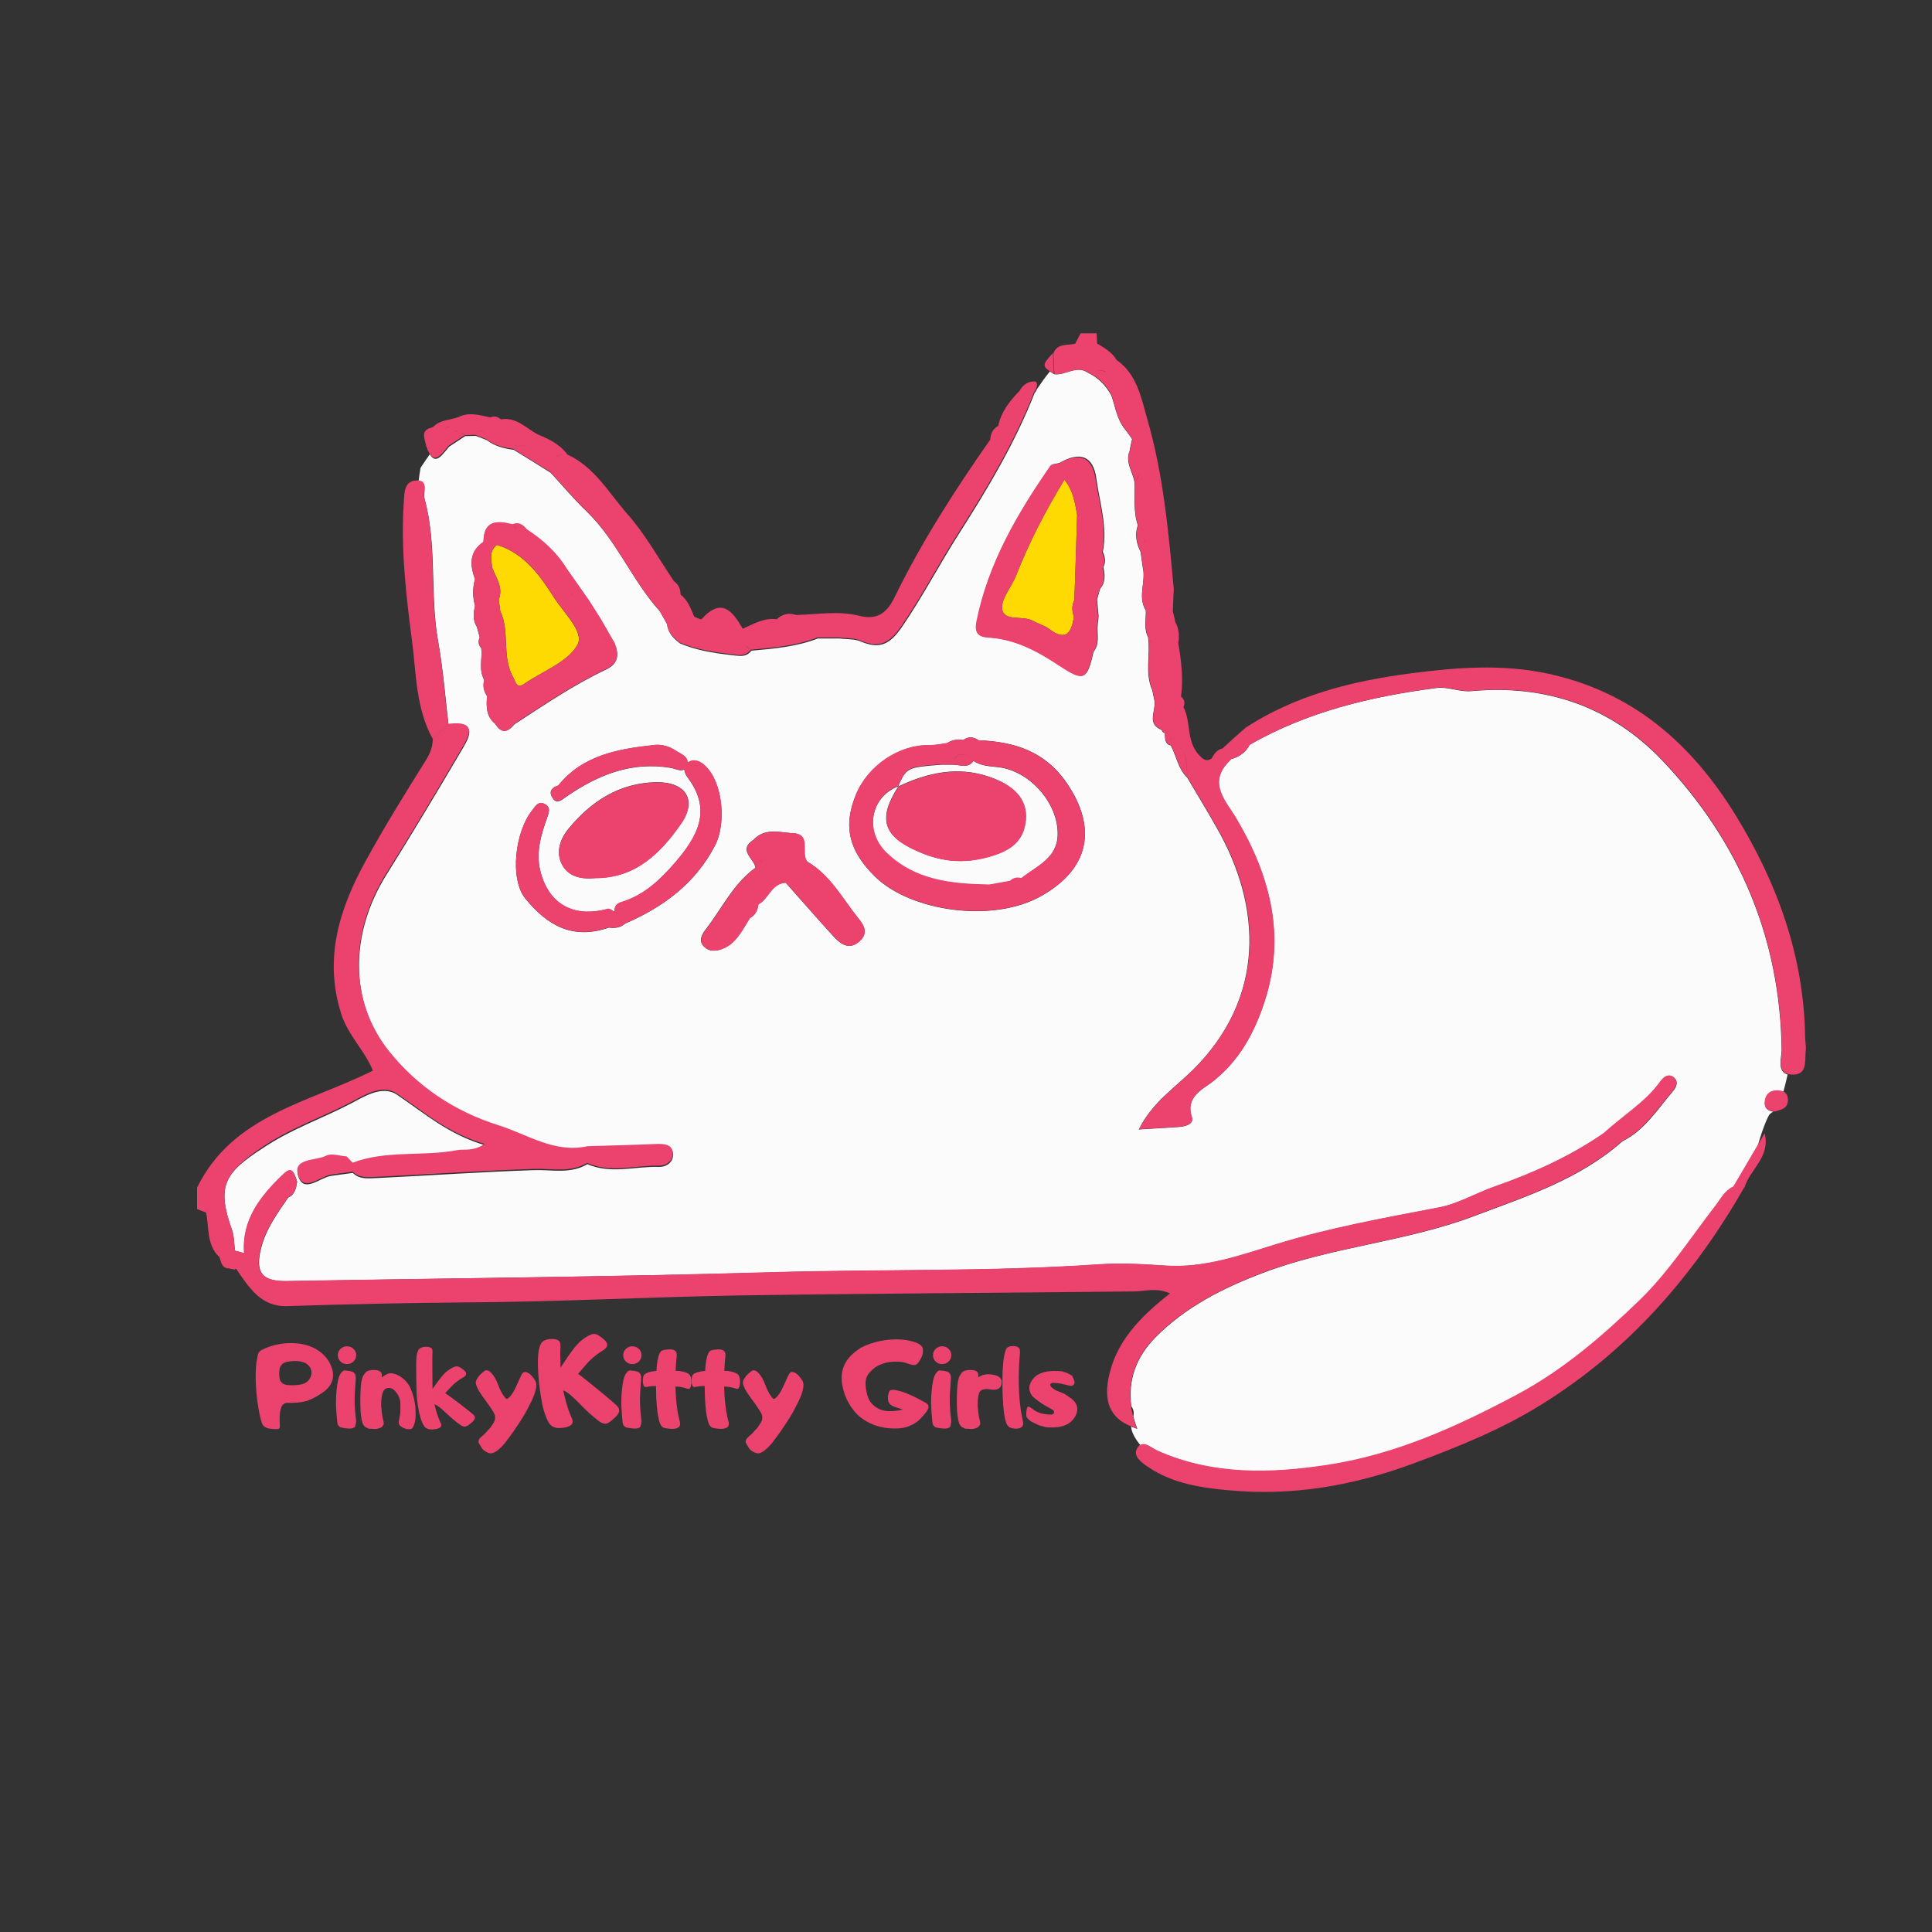 <svg xmlns="http://www.w3.org/2000/svg" xmlns:xlink="http://www.w3.org/1999/xlink" width="500" zoomAndPan="magnify" viewBox="0 0 375 375" height="500" preserveAspectRatio="xMidYMid meet" version="1.0"><rect x="0" y="0" width="375" height="375" fill="#333333" stroke="none"/><defs><g/><clipPath id="a93c875940"><path d="M 38.25 140 L 131 140 L 131 247 L 38.25 247 Z M 38.25 140 " clip-rule="nonzero"/></clipPath><clipPath id="820681cd17"><path d="M 204 64.684 L 351 64.684 L 351 220 L 204 220 Z M 204 64.684 " clip-rule="nonzero"/></clipPath></defs><path fill="#ffda02" d="M 96.465 105.762 C 94.867 106.973 95.352 108.621 95.547 110.219 C 96.32 112.203 97.727 114.043 96.805 116.371 C 96.902 117.098 97 117.871 97.098 118.598 C 99.035 122.617 97.34 127.363 99.57 131.383 C 100.199 132.543 100.246 133.805 101.895 132.641 C 105.434 130.219 110.184 128.523 112.074 125.184 C 113.48 122.715 109.41 118.938 107.566 116.031 C 104.852 111.77 101.797 107.41 96.465 105.762 Z M 96.465 105.762 " fill-opacity="1" fill-rule="nonzero"/><path fill="#ffda02" d="M 209.07 99.902 C 208.633 97.48 208.246 95.062 206.598 93.125 C 202.961 99.082 199.762 105.23 197.195 111.77 C 196.32 113.996 194.188 116.32 194.527 118.309 C 194.965 120.68 198.504 119.422 200.441 120.484 C 201.508 121.066 202.719 121.406 203.641 122.086 C 206.984 124.602 208.004 122.715 208.441 119.664 C 208.051 118.598 208.004 117.531 208.535 116.465 C 208.73 110.945 208.926 105.426 209.07 99.902 Z M 209.07 99.902 " fill-opacity="1" fill-rule="nonzero"/><path fill="#fbfbfb" d="M 345.812 203.785 C 345.523 181.992 337.523 163.25 322.594 147.559 C 312.656 137.145 300.008 132.836 285.656 134.145 C 283.234 134.387 281.148 133.223 278.68 133.562 C 266.027 135.207 253.762 138.164 242.566 144.555 C 241.789 146.055 240.527 146.93 238.93 147.363 L 238.641 147.703 C 234.18 152.012 238.008 155.598 239.996 158.988 C 246.59 170.125 249.547 181.75 245.426 194.438 C 243.438 200.492 240.527 205.965 235.195 210.078 C 233.402 211.438 230.012 212.984 231.32 216.859 C 231.754 218.215 230.109 218.652 228.797 218.75 C 226.375 218.895 224 219.039 221.043 219.234 C 223.562 214.102 227.926 211.195 231.465 207.754 C 245.668 193.711 244.988 176.035 236.117 160.586 C 234.277 157.34 232.336 154.145 230.445 150.949 C 228.652 149.254 228.363 146.781 227.246 144.699 C 225.938 144.363 226.18 143.246 226.086 142.277 C 225.746 142.23 225.551 142.035 225.504 141.699 C 222.496 140.488 224.34 138.066 224.098 136.129 C 223.953 135.402 223.805 134.723 223.66 133.996 C 222.156 130.656 223.32 127.121 222.836 123.684 C 221.965 122.035 222.449 120.242 222.398 118.5 C 220.754 115.836 222.449 112.93 221.82 110.219 C 221.672 109.203 221.527 108.137 221.383 107.121 C 220.559 105.473 220.219 103.73 220.848 101.938 C 219.93 99.227 220.316 96.465 220.219 93.703 C 219.93 91.672 218.328 89.781 219.25 87.555 C 219.395 86.777 219.539 86.004 219.734 85.23 C 219.297 84.602 218.863 83.969 218.375 83.34 C 216.777 81.402 216.488 78.98 215.711 76.754 C 214.645 74.816 213.191 73.316 211.156 72.348 C 208.926 70.797 206.84 72.93 204.609 72.637 C 204.27 72.445 204.027 72.25 203.785 72.105 C 202.867 73.219 202.043 74.383 201.266 75.543 C 201.168 75.785 201.023 76.078 200.828 76.27 C 197.047 85.906 191.766 94.77 186.238 103.438 C 182.457 109.348 179.211 115.594 175.234 121.453 C 172.812 125.039 170.871 126.105 167.043 124.504 C 165.832 123.973 164.328 124.117 162.973 123.926 C 161.566 123.926 160.16 123.926 158.754 123.926 C 154.633 125.523 150.223 125.91 145.859 126.297 C 144.699 127.75 143.34 127.266 141.691 127.121 C 138.348 126.734 135.102 126.199 131.996 124.895 C 130.738 123.926 129.672 122.906 129.523 121.211 L 128.07 118.645 C 122.691 112.688 119.734 104.941 113.867 99.273 C 111.395 96.902 109.215 94.285 106.887 91.766 C 104.512 90.266 102.09 88.766 99.715 87.312 C 97.824 87.07 95.98 86.586 94.48 85.422 C 93.75 85.133 93.074 84.891 92.348 84.602 L 90.309 84.648 C 89.293 85.328 88.227 86.004 87.207 86.684 C 85.949 88.086 84.688 90.316 83.426 88.184 C 82.895 88.91 82.41 89.637 81.926 90.363 C 81.828 90.508 81.73 90.652 81.633 90.801 C 81.488 91.672 81.344 92.59 81.246 93.461 C 83.184 93.609 82.07 95.641 82.41 96.805 C 84.883 105.859 83.426 115.254 85.027 124.41 C 85.996 129.785 86.434 135.258 87.062 140.73 C 93.121 140.004 90.941 143.395 89.438 145.91 C 84.734 153.902 79.984 161.844 75.043 169.738 C 67.965 181.023 67.672 194.391 75.527 204.219 C 81.004 211.098 88.273 215.988 96.949 218.699 C 102.574 220.445 107.711 224.125 114.062 222.719 C 118.523 222.574 123.031 222.477 127.488 222.285 C 128.992 222.234 130.59 222.383 130.641 224.074 C 130.688 225.434 129.523 226.547 127.879 226.496 C 123.273 226.352 118.57 227.949 114.016 225.965 C 110.668 227.949 107.082 226.98 103.543 227.129 C 93.316 227.465 83.086 228.191 72.859 228.676 C 71.355 228.727 69.711 228.918 68.496 227.66 C 67.09 227.855 65.637 228.047 64.23 228.242 C 62 228.629 58.898 231.727 57.883 228.242 C 56.914 224.996 61.324 225.578 63.359 224.559 C 64.379 224.027 65.977 224.609 67.332 224.707 C 67.723 225.094 68.109 225.527 68.496 225.918 C 75.043 223.445 82.02 224.754 88.711 223.496 C 90.117 223.203 91.715 223.832 94.141 222.285 C 87.109 220.25 82.312 216.035 77.078 212.5 C 74.168 210.516 70.531 212.938 68.012 214.246 C 62.438 217.152 56.477 219.184 51.145 222.77 C 43.438 227.707 42.031 230.273 45.035 238.75 C 45.473 240.008 45.426 241.414 45.617 242.77 C 46.199 242.914 46.781 243.109 47.41 243.254 C 46.926 236.863 50.465 232.359 54.633 228.289 C 56.426 226.496 56.863 226.836 57.688 229.355 C 57.492 230.613 57.25 231.875 55.941 232.453 C 53.809 235.555 51.582 238.605 50.66 242.383 C 49.496 247.129 50.949 248.773 55.797 248.68 C 86.965 248.098 118.184 247.855 149.352 246.984 C 170.68 246.352 192.008 246.887 213.289 245.434 C 217.555 245.145 221.867 245.387 226.18 245.676 C 233.793 246.207 240.723 243.691 247.801 241.512 C 258.078 238.363 268.691 236.426 279.309 234.391 C 283.039 233.664 286.531 231.582 290.164 230.324 C 297.629 227.707 304.805 224.465 311.348 219.961 C 314.984 216.617 319.348 214.051 322.305 209.934 C 322.887 209.113 323.902 208.289 324.922 209.16 C 325.891 209.984 325.359 211.098 324.629 211.922 C 321.672 215.359 319.25 219.379 314.938 221.508 C 306.648 228.871 296.32 232.211 286.145 236.039 C 272.812 241.074 258.465 241.996 245.133 247.078 C 237.281 250.035 230.109 253.715 224.289 259.574 C 220.559 263.352 218.91 267.855 219.59 272.941 C 219.977 273.473 220.172 274.152 219.977 274.879 C 220.172 275.703 220.461 276.523 220.754 277.348 C 220.316 277.203 219.93 277.059 219.539 276.914 C 219.637 278.121 220.461 279.43 221.383 280.543 C 222.398 279.914 223.711 281.223 224.727 281.66 C 235.391 286.406 246.59 286.066 257.688 284.418 C 270.824 282.434 282.699 277.008 294.43 270.809 C 303.594 265.969 311.156 259.383 318.379 252.359 C 323.902 246.984 328.219 240.301 332.969 234.148 C 333.984 232.793 334.715 231.242 336.41 230.516 C 338.008 227.758 339.609 225.043 341.207 222.285 C 341.742 220.445 342.324 218.602 343.148 216.859 C 343.391 216.277 343.777 215.941 344.215 215.793 C 343.246 215.602 342.469 215.215 342.566 214.004 C 342.664 212.648 343.391 211.773 344.844 211.727 C 345.379 211.727 345.812 211.773 346.152 211.922 C 346.445 210.805 346.734 209.691 346.977 208.578 C 344.844 207.902 345.812 205.285 345.812 203.785 Z M 96.129 140.488 C 94.332 139.082 94.383 137.098 94.527 135.113 C 93.898 134.145 93.656 133.125 93.996 132.012 C 92.879 130.027 93.656 127.895 93.414 125.812 C 92.832 125.184 92.781 124.457 93.121 123.73 C 92.93 123.051 92.734 122.328 92.539 121.648 C 91.715 120.34 91.91 118.984 92.199 117.582 C 91.715 115.887 91.715 114.141 92.199 112.445 C 91.184 109.688 91.039 107.121 93.848 105.23 C 93.898 101.066 96.465 101.066 99.473 101.84 C 100.684 101.309 101.508 101.891 102.234 102.809 C 105.289 104.844 108.004 107.215 109.941 110.363 C 111.395 112.398 112.801 114.48 114.258 116.516 C 115.031 117.727 115.758 118.887 116.535 120.098 C 117.457 121.695 118.375 123.293 119.297 124.895 C 120.172 127.074 120.074 128.816 117.602 129.977 C 111.348 132.934 105.676 136.805 99.859 140.586 C 98.648 142.035 97.387 142.57 96.129 140.488 Z M 121.332 179.277 C 120.414 180.102 119.348 180.199 118.184 180.055 C 111.301 182.426 106.355 179.812 101.945 174.387 C 98.938 170.66 99.906 161.555 103.301 157.293 C 103.93 156.516 104.465 155.402 105.727 156.082 C 106.938 156.711 106.551 157.633 106.211 158.695 C 105.047 161.941 104.027 165.281 104.805 168.77 C 106.305 175.453 111.203 178.262 117.988 176.422 C 118.328 176.324 118.859 176.762 119.297 177.004 C 119.199 175.984 119.637 175.406 120.605 175.113 C 124.969 173.805 128.07 170.852 130.98 167.512 C 135.344 162.473 138.301 157.391 133.5 150.949 C 133.113 150.465 132.871 149.883 132.82 149.352 C 132.094 149.785 131.027 149.203 130.254 149.059 C 122.594 147.75 116.051 150.414 109.941 154.629 C 109.02 155.258 108.004 156.324 107.129 154.676 C 106.5 153.516 107.227 152.836 108.344 152.496 C 113.191 146.492 120.172 145.332 127.199 144.605 C 128.457 144.457 130.012 144.941 131.078 145.668 C 131.949 146.25 133.5 146.734 133.453 148.043 C 133.547 147.992 133.598 147.945 133.695 147.898 C 134.809 147.266 135.973 147.801 136.941 148.719 C 140.285 151.965 141.012 159.859 138.785 164.121 C 134.953 171.48 128.797 176.035 121.332 179.277 Z M 110.328 160.875 C 114.742 155.5 120.266 151.918 127.488 151.82 C 133.062 151.77 135.391 155.258 132.238 159.809 C 128.312 165.477 123.418 170.418 115.613 170.418 C 112.852 170.707 110.234 170.223 108.973 167.559 C 107.906 165.281 108.73 162.812 110.328 160.875 Z M 166.852 182.668 C 164.961 184.414 163.312 183.395 161.953 181.941 C 158.754 178.457 155.652 174.871 152.5 171.336 C 149.691 171.48 149.207 174.438 147.168 175.551 C 147.074 176.711 146.59 177.633 145.523 178.215 C 144.164 180.344 143.098 182.766 140.676 183.977 C 139.414 184.559 137.961 184.898 136.797 183.879 C 135.344 182.668 136.359 181.168 137.086 180.246 C 140.188 176.227 142.371 171.48 146.637 168.43 C 146.395 166.641 143.145 165.039 146.25 163.008 C 148.332 160.777 150.949 161.457 153.473 161.699 C 157.785 161.699 155.168 165.672 156.719 167.27 C 161.129 169.883 163.457 174.387 166.559 178.215 C 167.77 179.668 168.547 181.121 166.852 182.668 Z M 202.137 173.902 C 192.688 179.277 176.691 176.906 169.809 170.125 C 164.863 165.234 163.555 160.535 166.121 154.289 C 168.449 148.625 174.559 144.555 180.422 144.652 C 181.539 144.699 182.699 144.41 183.816 144.266 C 184.785 143.586 185.852 143.488 186.965 143.637 C 187.984 142.91 188.953 143.004 189.973 143.684 C 196.855 143.973 202.816 145.766 207.082 152.012 C 212.996 160.684 211.492 168.625 202.137 173.902 Z M 213.531 114.285 C 213.336 114.965 213.141 115.691 212.949 116.371 C 213.043 117.434 213.141 118.547 213.238 119.613 C 213.191 120.242 213.094 120.922 213.043 121.551 C 212.949 123.246 213.48 124.988 212.27 126.492 C 211.008 132.012 210.426 132.301 205.727 129.203 C 201.559 126.441 197.242 124.07 192.105 123.73 C 190.164 123.586 189.098 123.004 189.633 120.484 C 191.91 109.25 197.535 99.66 203.934 90.41 C 204.223 90.023 205.145 90.023 205.727 89.832 C 209.457 87.602 212.223 88.379 212.801 92.883 C 213.434 97.578 215.031 102.277 214.062 107.121 C 214.5 108.09 214.691 109.105 214.16 110.074 C 214.5 111.625 214.598 113.078 213.531 114.285 Z M 213.531 114.285 " fill-opacity="1" fill-rule="nonzero"/><path fill="#fbfbfb" d="M 193.754 148.914 C 192.055 148.719 190.406 148.672 188.953 147.703 C 187.789 149.352 186.191 148.332 184.738 148.43 C 184.059 148.43 183.379 148.43 182.699 148.43 C 176.012 148.961 175.961 149.012 174.316 152.645 C 168.934 154.727 167.77 161.359 171.941 165.477 C 177.562 170.996 184.688 171.676 192.008 171.773 C 193.363 171.531 194.672 171.289 196.031 171.047 C 196.66 170.418 197.387 170.32 198.211 170.512 C 201.168 168.141 205.242 166.641 205.289 161.941 C 205.387 155.84 199.812 149.594 193.754 148.914 Z M 199.035 159.617 C 198.453 163.977 195.109 165.574 190.746 166.59 C 186.191 167.656 182.215 167.027 178.242 165.281 C 171.359 162.328 170.34 158.891 174.363 152.645 C 179.984 149.98 185.852 148.672 191.957 150.754 C 196.176 152.207 199.715 154.727 199.035 159.617 Z M 199.035 159.617 " fill-opacity="1" fill-rule="nonzero"/><g clip-path="url(#a93c875940)"><path fill="#eb436e" d="M 45.035 238.75 C 42.031 230.273 43.438 227.707 51.094 222.527 C 56.426 218.941 62.391 216.91 67.965 214.004 C 70.535 212.695 74.121 210.273 77.027 212.258 C 82.266 215.793 87.016 220.008 94.09 222.043 C 91.668 223.59 90.066 222.961 88.664 223.254 C 81.973 224.512 74.992 223.203 68.449 225.676 C 68.062 225.285 67.672 224.852 67.285 224.465 C 65.93 224.367 64.379 223.785 63.312 224.316 C 61.324 225.336 56.863 224.754 57.832 228 C 58.898 231.484 62 228.434 64.184 228 C 65.59 227.805 67.043 227.613 68.449 227.418 C 69.711 228.676 71.355 228.484 72.812 228.434 C 83.039 227.949 93.266 227.223 103.496 226.887 C 107.035 226.738 110.621 227.707 113.965 225.723 C 118.523 227.758 123.176 226.16 127.828 226.254 C 129.477 226.305 130.641 225.191 130.59 223.832 C 130.543 222.141 128.945 221.992 127.441 222.043 C 122.98 222.234 118.473 222.332 114.016 222.477 C 107.664 223.883 102.527 220.25 96.902 218.457 C 88.227 215.746 80.953 210.855 75.477 203.977 C 67.625 194.098 67.914 180.781 74.992 169.496 C 79.938 161.652 84.688 153.66 89.391 145.668 C 90.891 143.152 93.074 139.762 87.016 140.488 C 85.996 141.457 85.027 142.426 84.008 143.395 C 84.008 144.941 83.477 146.297 82.602 147.656 C 78.578 154.098 74.605 160.488 70.969 167.125 C 65.879 176.375 62.824 186.012 66.219 196.762 C 67.527 200.926 70.824 203.93 72.375 207.805 C 59.965 214.051 45.184 216.375 38.25 230.516 C 38.25 231.195 38.25 231.922 38.25 232.598 C 39.121 232.695 39.703 232.938 39.996 233.422 C 39.703 232.938 39.172 232.695 38.25 232.598 C 38.25 233.277 38.25 234.004 38.25 234.684 C 38.832 234.926 39.414 235.117 39.996 235.359 C 40.094 235.07 40.141 234.777 40.188 234.535 C 40.188 234.777 40.094 235.07 39.996 235.359 C 40.625 238.312 40.043 241.656 42.613 244.027 C 42.953 244.027 43.242 244.125 43.484 244.223 C 43.242 244.125 42.953 244.027 42.613 244.027 C 42.953 244.996 43 246.16 44.453 246.207 C 44.453 246.207 44.453 246.207 44.453 246.16 C 44.453 246.16 44.453 246.16 44.453 246.207 C 44.844 246.305 45.23 246.352 45.617 246.449 C 45.617 245.238 45.617 244.027 45.617 242.867 C 45.426 241.414 45.473 240.008 45.035 238.75 Z M 45.035 238.75 " fill-opacity="1" fill-rule="nonzero"/></g><path fill="#eb436e" d="M 224.242 259.527 C 230.059 253.668 237.234 250.035 245.086 247.031 C 258.414 241.996 272.766 241.027 286.094 235.988 C 296.273 232.164 306.551 228.82 314.887 221.461 C 319.152 219.328 321.578 215.309 324.582 211.871 C 325.262 211.098 325.844 209.934 324.871 209.113 C 323.855 208.238 322.836 209.062 322.254 209.887 C 319.297 214.004 314.938 216.52 311.301 219.91 C 304.758 224.414 297.629 227.66 290.117 230.273 C 286.48 231.535 282.992 233.664 279.258 234.344 C 268.691 236.379 258.078 238.266 247.75 241.461 C 240.676 243.641 233.742 246.16 226.133 245.629 C 221.867 245.336 217.504 245.094 213.238 245.387 C 191.957 246.836 170.629 246.305 149.301 246.934 C 118.133 247.855 86.965 248.098 55.75 248.629 C 50.902 248.727 49.398 247.078 50.609 242.332 C 51.531 238.555 53.762 235.555 55.895 232.406 C 57.25 231.777 57.492 230.566 57.641 229.305 C 56.863 226.789 56.426 226.449 54.586 228.242 C 50.418 232.309 46.879 236.863 47.363 243.207 C 46.781 243.059 46.199 242.867 45.57 242.723 C 45.57 243.934 45.57 245.145 45.57 246.305 L 45.859 246.305 C 48.285 249.84 50.66 253.668 55.652 253.52 C 67.285 253.133 78.969 252.891 90.602 252.793 C 108.344 252.699 126.035 251.73 143.777 251.438 C 169.227 251.051 194.672 250.953 220.121 250.664 C 222.254 250.664 224.387 249.84 227.102 251.051 C 221.238 255.652 216.488 260.496 215.129 267.664 C 214.207 272.555 215.809 275.797 220.656 277.25 C 218.086 270.422 219.441 264.367 224.242 259.527 Z M 312.754 220.25 C 312.707 220.25 312.707 220.25 312.656 220.25 C 312.707 220.25 312.754 220.25 312.754 220.25 Z M 314.355 220.832 C 314.113 220.637 313.871 220.539 313.629 220.445 C 313.871 220.539 314.113 220.637 314.355 220.832 Z M 55.941 230.711 C 55.992 230.422 56.137 230.129 56.332 229.887 C 56.137 230.129 56.039 230.422 55.941 230.711 C 55.848 231.098 55.848 231.535 55.848 231.969 C 55.848 231.535 55.848 231.098 55.941 230.711 Z M 46.441 246.16 C 47.41 245.723 47.75 244.949 47.559 243.934 C 47.75 244.949 47.41 245.676 46.441 246.16 Z M 46.441 246.16 " fill-opacity="1" fill-rule="nonzero"/><g clip-path="url(#820681cd17)"><path fill="#eb436e" d="M 350.371 201.219 C 350.129 185.625 345.039 171.578 336.992 158.406 C 328.363 144.312 316.828 134.191 300.199 130.703 C 291.379 128.863 282.699 129.543 273.781 130.703 C 262.344 132.207 251.582 134.918 241.887 141.164 C 241.109 141.844 240.285 142.52 239.512 143.246 C 238.785 143.926 238.008 144.605 237.281 145.281 C 237.379 145.332 237.523 145.379 237.621 145.426 C 237.523 145.379 237.426 145.332 237.281 145.281 C 236.215 145.523 235.633 146.348 235.148 147.266 C 234.082 147.848 233.551 147.461 232.727 146.539 C 230.203 143.828 231.223 140.148 229.719 137.242 C 230.059 136.418 229.914 135.742 229.234 135.207 C 229.188 135.258 229.09 135.355 229.043 135.402 C 229.09 135.355 229.188 135.305 229.234 135.207 C 229.719 131.723 229.285 128.281 228.703 124.844 C 228.945 123.391 228.848 122.035 228.121 120.727 C 227.977 120 227.828 119.324 227.637 118.598 C 226.957 118.016 226.57 117.484 226.375 116.949 C 226.52 117.484 226.957 118.066 227.637 118.598 C 227.684 117.191 227.781 115.738 227.828 114.336 C 226.812 103.246 225.793 92.059 222.691 81.355 C 221.527 77.383 220.754 72.637 216.73 69.879 C 214.305 70.168 212.656 69.539 212.898 66.68 C 212.609 69.586 214.305 70.168 216.73 69.879 C 215.855 68.328 214.355 67.555 212.949 66.68 C 212.898 66.004 212.898 65.324 212.852 64.695 C 211.832 64.695 210.766 64.695 209.75 64.695 C 209.41 65.375 209.023 66.051 208.684 66.73 C 207.133 67.07 205.242 66.586 204.465 68.57 C 204.512 69.926 204.562 71.234 204.66 72.59 C 206.84 72.879 208.926 70.797 211.203 72.301 C 213.238 73.219 214.742 74.719 215.758 76.707 C 216.535 78.934 216.824 81.402 218.426 83.293 C 218.863 83.922 219.297 84.551 219.781 85.18 C 219.637 85.957 219.492 86.73 219.297 87.504 C 218.375 89.734 219.977 91.574 220.266 93.656 C 220.801 92.93 221.043 92.203 221.043 91.574 C 221.043 92.25 220.848 92.93 220.266 93.656 C 220.363 96.418 219.977 99.227 220.898 101.891 C 221.672 102.469 222.109 103.051 222.254 103.73 C 222.109 103.102 221.672 102.469 220.898 101.891 C 220.316 103.68 220.605 105.426 221.43 107.07 C 221.574 108.09 221.723 109.152 221.867 110.172 C 222.449 112.93 220.754 115.789 222.449 118.453 C 222.496 118.355 222.496 118.258 222.547 118.16 C 222.496 118.258 222.496 118.355 222.449 118.453 C 222.496 120.195 222.012 121.988 222.887 123.633 C 223.371 127.074 222.254 130.609 223.707 133.949 C 223.855 134.676 224 135.355 224.145 136.082 C 224.387 138.016 222.547 140.438 225.551 141.648 C 225.504 141.551 225.453 141.406 225.453 141.312 C 225.406 141.07 225.355 140.828 225.355 140.586 C 225.355 140.828 225.406 141.07 225.453 141.312 C 225.504 141.406 225.504 141.551 225.551 141.648 C 225.598 141.988 225.793 142.184 226.133 142.23 C 226.133 142.23 226.133 142.23 226.18 142.23 C 226.18 142.23 226.18 142.23 226.133 142.23 C 226.23 143.199 225.988 144.266 227.297 144.652 C 228.41 146.734 228.703 149.203 230.496 150.898 C 230.156 148.43 230.836 145.477 227.344 144.605 C 227.395 144.312 227.395 144.07 227.395 143.828 C 227.395 144.07 227.395 144.312 227.344 144.605 C 230.836 145.477 230.203 148.43 230.496 150.898 C 232.387 154.098 234.324 157.293 236.168 160.535 C 245.086 175.938 245.715 193.664 231.512 207.707 C 228.023 211.195 223.66 214.051 221.09 219.184 C 224.047 218.992 226.473 218.844 228.848 218.699 C 230.109 218.605 231.805 218.168 231.367 216.812 C 230.059 212.938 233.453 211.387 235.246 210.031 C 240.578 205.914 243.484 200.441 245.473 194.391 C 249.594 181.75 246.637 170.125 240.043 158.938 C 238.059 155.547 234.277 151.965 238.688 147.656 L 238.977 147.316 C 238.832 146.59 238.445 146.008 237.91 145.621 C 238.445 146.008 238.832 146.59 238.977 147.316 C 240.578 146.832 241.84 146.008 242.613 144.508 C 253.812 138.113 266.027 135.207 278.727 133.512 C 281.199 133.176 283.281 134.336 285.707 134.094 C 300.102 132.785 312.754 137.098 322.645 147.508 C 337.574 163.152 345.523 181.895 345.863 203.734 C 345.863 205.43 344.648 208.578 347.996 208.578 C 351 208.578 350.223 205.672 350.516 203.734 C 350.562 202.961 350.371 202.09 350.371 201.219 Z M 213.094 71.91 C 213.867 71.863 214.449 72.008 214.887 72.301 C 214.449 72.059 213.82 71.91 213.094 71.91 Z M 215.809 73.75 C 215.711 73.266 215.516 72.879 215.176 72.59 C 215.516 72.879 215.711 73.266 215.809 73.75 Z M 220.023 84.211 C 220.023 84.02 219.977 83.875 219.879 83.777 C 219.977 83.922 220.023 84.066 220.023 84.211 Z M 224.484 128.09 C 224.484 127.652 224.438 127.219 224.34 126.781 C 224.289 126.395 224.145 126.055 224 125.668 C 224.145 126.055 224.242 126.395 224.34 126.781 C 224.438 127.219 224.484 127.652 224.484 128.09 Z M 222.109 105.375 C 222.156 105.133 222.207 104.941 222.254 104.699 C 222.254 104.891 222.207 105.133 222.109 105.375 C 222.012 105.617 221.965 105.812 221.867 106.055 C 221.965 105.812 222.062 105.57 222.109 105.375 Z M 223.371 113.707 C 223.32 112.883 223.129 112.059 222.641 111.285 C 223.129 112.059 223.32 112.883 223.371 113.707 Z M 223.371 114.238 C 223.32 114.918 223.223 115.645 223.031 116.32 C 223.223 115.645 223.371 114.965 223.371 114.238 Z M 223.176 124.117 C 223.371 124.359 223.516 124.602 223.66 124.895 C 223.516 124.652 223.371 124.41 223.176 124.117 Z M 228.992 135.402 C 228.75 135.645 228.652 135.84 228.605 136.031 C 228.652 135.84 228.75 135.645 228.992 135.402 Z M 227.344 122.18 C 227.344 122.133 227.395 122.086 227.395 122.035 C 227.395 122.086 227.395 122.133 227.344 122.18 Z M 226.91 142.812 C 226.859 142.762 226.812 142.668 226.762 142.617 C 226.812 142.715 226.859 142.762 226.91 142.812 Z M 227.297 114.723 C 227.152 114.867 227.004 114.965 226.91 115.109 C 227.004 114.965 227.152 114.867 227.297 114.723 Z M 226.328 116.129 C 226.277 116.32 226.277 116.465 226.328 116.66 C 226.277 116.516 226.277 116.32 226.328 116.129 Z M 226.422 142.426 C 226.473 142.473 226.52 142.52 226.57 142.57 C 226.52 142.52 226.473 142.473 226.422 142.426 Z M 226.957 142.91 C 227.004 143.004 227.055 143.055 227.102 143.152 C 227.055 143.055 227.004 143.004 226.957 142.91 Z M 227.152 143.199 C 227.199 143.297 227.246 143.395 227.246 143.488 C 227.199 143.395 227.152 143.297 227.152 143.199 Z M 227.246 143.488 C 227.297 143.586 227.297 143.73 227.297 143.828 C 227.297 143.73 227.246 143.637 227.246 143.488 Z M 228.605 136.469 C 228.555 136.371 228.555 136.324 228.555 136.227 C 228.555 136.273 228.555 136.371 228.605 136.469 C 228.652 136.613 228.75 136.711 228.848 136.805 C 228.75 136.711 228.652 136.566 228.605 136.469 Z M 228.605 136.469 " fill-opacity="1" fill-rule="nonzero"/></g><path fill="#eb436e" d="M 332.918 234.051 C 328.168 240.203 323.855 246.887 318.328 252.262 C 311.105 259.234 303.543 265.82 294.383 270.715 C 282.652 276.961 270.777 282.336 257.641 284.32 C 246.539 286.016 235.391 286.309 224.68 281.562 C 223.418 281.027 221.723 279.188 220.656 281.223 C 219.93 282.625 221.527 283.887 222.887 284.758 C 227.586 287.953 233.113 288.777 238.492 289.262 C 250.902 290.426 262.68 288.391 274.559 283.984 C 283.234 280.738 291.57 277.398 299.375 272.504 C 316.246 261.996 328.801 247.516 338.59 230.422 C 337.863 230.371 337.09 230.371 336.359 230.324 C 334.664 231.148 333.938 232.746 332.918 234.051 Z M 332.918 234.051 " fill-opacity="1" fill-rule="nonzero"/><path fill="#eb436e" d="M 96.129 140.488 C 97.387 142.57 98.648 142.086 99.859 140.488 C 105.629 136.711 111.348 132.836 117.602 129.883 C 120.074 128.719 120.172 126.977 119.297 124.797 C 118.375 123.199 117.457 121.602 116.535 120 C 115.758 118.789 115.031 117.629 114.258 116.418 C 112.801 116.465 111.93 116.129 111.348 115.594 C 111.93 116.129 112.801 116.465 114.258 116.418 C 112.801 114.383 111.395 112.301 109.941 110.266 C 108.004 107.121 105.289 104.699 102.234 102.711 C 101.508 101.793 100.684 101.258 99.473 101.742 C 96.465 100.969 93.848 100.969 93.848 105.133 C 94.723 105.328 95.594 105.57 96.465 105.762 C 101.848 107.363 104.852 111.77 107.566 116.031 C 109.457 118.938 113.527 122.715 112.074 125.184 C 110.184 128.523 105.434 130.219 101.895 132.641 C 100.246 133.754 100.199 132.543 99.57 131.383 C 97.34 127.363 98.988 122.617 97.098 118.598 C 97 117.871 96.902 117.098 96.805 116.371 C 97.727 114.043 96.32 112.203 95.547 110.219 C 95.352 110.219 95.156 110.219 95.012 110.219 C 95.207 110.172 95.352 110.172 95.547 110.219 C 95.352 108.621 94.867 106.973 96.465 105.762 C 95.594 105.57 94.723 105.328 93.848 105.133 C 91.039 107.023 91.184 109.59 92.199 112.352 C 91.715 114.043 91.766 115.789 92.199 117.484 C 93.266 118.402 93.559 119.371 93.219 120.391 C 93.559 119.371 93.266 118.402 92.199 117.484 C 91.91 118.887 91.715 120.242 92.539 121.551 C 92.539 121.504 92.59 121.504 92.59 121.453 C 92.59 121.504 92.539 121.504 92.539 121.551 C 92.734 122.23 92.93 122.957 93.121 123.633 C 93.266 123.684 93.414 123.777 93.508 123.828 C 93.754 123.973 93.898 124.117 94.043 124.312 C 93.945 124.168 93.754 123.973 93.508 123.828 C 93.414 123.73 93.266 123.684 93.121 123.633 C 92.781 124.41 92.832 125.086 93.414 125.715 C 93.656 127.797 92.832 129.93 93.996 131.914 C 93.656 133.027 93.898 134.094 94.527 135.016 C 94.965 134.578 95.207 134.191 95.305 133.805 C 95.207 134.191 94.914 134.578 94.527 135.016 C 94.383 137.098 94.332 139.035 96.129 140.488 Z M 117.164 123.586 C 117.457 123.926 117.844 124.262 118.375 124.457 C 118.617 124.555 118.859 124.652 119.152 124.699 C 118.859 124.652 118.617 124.555 118.375 124.457 C 117.844 124.262 117.457 123.973 117.164 123.586 C 117.02 123.391 116.875 123.199 116.777 123.004 C 116.875 123.246 117.02 123.441 117.164 123.586 Z M 100.344 102.617 C 100.152 102.52 99.906 102.324 99.762 102.133 C 99.957 102.324 100.152 102.469 100.344 102.617 C 100.539 102.762 100.781 102.809 101.023 102.809 C 100.828 102.809 100.586 102.711 100.344 102.617 Z M 110.379 113.414 C 110.328 113.223 110.328 113.078 110.281 112.883 C 110.328 113.078 110.328 113.223 110.379 113.414 C 110.477 113.949 110.57 114.434 110.816 114.82 C 110.57 114.383 110.477 113.898 110.379 113.414 Z M 110.91 115.012 C 111.008 115.16 111.105 115.254 111.203 115.402 C 111.059 115.305 111.008 115.16 110.91 115.012 Z M 95.691 117.484 C 95.691 117.531 95.691 117.582 95.691 117.629 C 95.691 117.582 95.691 117.531 95.691 117.484 Z M 93.121 120.68 C 93.121 120.68 93.121 120.727 93.121 120.68 C 93.074 120.727 93.121 120.727 93.121 120.68 Z M 93.848 110.848 C 93.898 110.801 93.848 110.801 93.848 110.848 Z M 94.188 124.895 C 94.188 124.988 94.141 125.039 94.09 125.137 C 94.141 125.039 94.141 124.941 94.188 124.895 Z M 93.801 125.473 C 93.848 125.426 93.898 125.379 93.945 125.328 C 93.898 125.379 93.848 125.426 93.801 125.473 Z M 93.801 125.473 " fill-opacity="1" fill-rule="nonzero"/><path fill="#eb436e" d="M 203.836 90.461 C 197.438 99.711 191.812 109.301 189.535 120.535 C 189.004 123.102 190.07 123.684 192.008 123.777 C 197.145 124.117 201.461 126.492 205.629 129.25 C 210.332 132.352 210.961 132.062 212.172 126.539 C 213.383 125.039 212.852 123.246 212.949 121.602 C 212.996 120.969 213.094 120.293 213.141 119.664 C 212.27 119.227 211.785 118.789 211.641 118.309 C 211.785 118.789 212.27 119.227 213.141 119.664 C 213.043 118.598 212.949 117.484 212.852 116.418 C 213.043 115.738 213.238 115.012 213.434 114.336 C 212.996 113.656 212.754 113.027 212.707 112.398 C 212.754 113.027 212.996 113.656 213.434 114.336 C 214.5 113.078 214.402 111.672 214.016 110.219 C 214.547 109.203 214.402 108.234 213.918 107.266 C 213.723 107.121 213.531 107.023 213.383 106.879 C 213.238 106.73 213.141 106.586 213.043 106.395 C 213.141 106.539 213.238 106.73 213.383 106.879 C 213.531 107.023 213.723 107.168 213.918 107.266 C 214.934 102.422 213.336 97.676 212.656 93.027 C 212.027 88.523 209.266 87.699 205.578 89.977 C 205.047 90.074 204.125 90.023 203.836 90.461 Z M 209.023 116.855 C 209.07 116.902 209.168 117 209.215 117.047 C 209.168 117 209.117 116.902 209.023 116.855 Z M 212.367 116.855 Z M 211.977 117.289 C 211.93 117.34 211.93 117.387 211.883 117.434 C 211.93 117.34 211.93 117.289 211.977 117.289 Z M 212.801 112.352 C 212.801 112.109 212.801 111.816 212.898 111.574 C 212.801 111.867 212.801 112.109 212.801 112.352 Z M 209.895 99.902 C 209.652 99.902 209.359 99.902 209.07 99.953 C 208.875 105.473 208.73 110.945 208.535 116.465 C 208.004 117.531 208.051 118.598 208.441 119.664 C 208.004 122.715 206.984 124.602 203.641 122.086 C 202.719 121.359 201.461 121.066 200.441 120.484 C 198.504 119.422 194.914 120.68 194.527 118.309 C 194.188 116.371 196.32 113.996 197.195 111.77 C 199.762 105.277 202.961 99.082 206.598 93.125 C 208.246 95.109 208.633 97.531 209.07 99.902 C 209.359 99.902 209.652 99.902 209.895 99.902 Z M 209.895 99.902 " fill-opacity="1" fill-rule="nonzero"/><path fill="#eb436e" d="M 115.613 170.465 C 123.418 170.465 128.312 165.523 132.238 159.859 C 135.344 155.355 133.062 151.82 127.488 151.867 C 120.316 151.965 114.789 155.5 110.328 160.926 C 108.73 162.863 107.906 165.332 108.973 167.609 C 110.184 170.223 112.852 170.707 115.613 170.465 Z M 115.613 170.465 " fill-opacity="1" fill-rule="nonzero"/><path fill="#eb436e" d="M 207.035 152.012 C 202.719 145.766 196.805 143.973 189.922 143.684 C 189.293 144.363 188.664 144.605 188.031 144.41 C 188.664 144.605 189.293 144.363 189.922 143.684 C 188.953 143.004 187.938 142.91 186.918 143.637 C 185.805 143.488 184.738 143.586 183.766 144.266 C 183.426 145.621 183.09 147.023 182.699 148.383 C 183.379 148.383 184.059 148.383 184.738 148.383 C 186.191 148.332 187.789 149.352 188.953 147.656 C 190.406 148.672 192.055 148.672 193.754 148.867 C 199.812 149.543 205.387 155.789 205.336 161.844 C 205.336 166.543 201.219 168.043 198.262 170.418 C 197.438 170.223 196.711 170.32 196.078 170.949 C 194.723 171.191 193.414 171.434 192.055 171.676 C 192.008 171.965 191.91 172.207 191.812 172.402 C 191.91 172.207 192.008 171.965 192.055 171.676 C 184.738 171.531 177.609 170.902 171.988 165.379 C 167.82 161.262 168.984 154.629 174.363 152.547 C 176.012 148.867 176.059 148.867 182.75 148.332 C 183.09 146.977 183.426 145.574 183.816 144.215 C 182.699 144.363 181.539 144.605 180.422 144.605 C 174.559 144.457 168.449 148.527 166.121 154.242 C 163.555 160.488 164.863 165.188 169.809 170.078 C 176.691 176.859 192.688 179.23 202.137 173.855 C 200.637 174 199.133 174.145 197.629 174.289 C 199.133 174.145 200.637 174 202.137 173.855 C 211.492 168.625 212.996 160.684 207.035 152.012 Z M 187.742 146.734 C 186.676 146.152 185.754 146.25 185.027 147.75 C 185.707 146.25 186.676 146.105 187.742 146.734 C 187.938 146.832 188.082 146.93 188.273 147.074 C 188.082 146.93 187.887 146.832 187.742 146.734 Z M 191.715 172.691 C 191.715 172.691 191.668 172.742 191.715 172.691 C 191.668 172.742 191.715 172.691 191.715 172.691 Z M 187.355 174.68 C 187.449 174.582 187.5 174.484 187.598 174.387 C 187.5 174.484 187.402 174.582 187.355 174.68 C 187.258 174.824 187.16 174.969 187.062 175.164 C 187.16 174.969 187.258 174.824 187.355 174.68 Z M 187.355 174.68 " fill-opacity="1" fill-rule="nonzero"/><path fill="#eb436e" d="M 138.785 164.074 C 141.012 159.809 140.336 151.918 136.941 148.672 C 135.973 147.703 134.809 147.219 133.695 147.848 C 133.598 147.898 133.5 147.945 133.453 147.992 C 133.5 146.734 131.902 146.203 131.078 145.621 C 130.012 144.895 128.457 144.457 127.199 144.555 C 120.172 145.332 113.191 146.445 108.344 152.449 C 107.227 152.789 106.5 153.465 107.129 154.629 C 108.004 156.273 109.02 155.211 109.941 154.582 C 109.941 153.902 109.699 153.371 109.262 153.031 C 109.117 152.887 108.926 152.738 108.684 152.645 C 108.926 152.738 109.117 152.887 109.262 153.031 C 109.699 153.418 109.941 153.902 109.941 154.582 C 116.051 150.367 122.594 147.703 130.254 149.012 C 131.027 149.156 132.094 149.738 132.82 149.301 C 132.871 149.836 133.113 150.414 133.5 150.898 C 138.301 157.293 135.293 162.426 130.98 167.461 C 128.07 170.805 124.969 173.758 120.605 175.066 C 119.637 175.355 119.199 175.938 119.297 176.953 C 118.859 176.762 118.375 176.277 117.988 176.375 C 111.25 178.215 106.355 175.406 104.805 168.723 C 104.027 165.188 105.047 161.895 106.211 158.648 C 106.598 157.582 106.938 156.664 105.727 156.031 C 104.465 155.402 103.93 156.469 103.301 157.242 C 99.906 161.504 98.938 170.609 101.945 174.34 C 106.305 179.762 111.301 182.379 118.184 180.004 C 118.375 179.52 118.523 179.035 118.715 178.551 C 118.523 179.035 118.375 179.52 118.184 180.004 C 119.348 180.152 120.414 180.055 121.332 179.23 C 128.797 176.035 134.953 171.48 138.785 164.074 Z M 120.656 177.824 C 120.605 177.777 120.508 177.68 120.461 177.633 C 120.559 177.68 120.605 177.73 120.656 177.824 Z M 120.363 177.535 C 120.266 177.488 120.219 177.438 120.121 177.344 C 120.219 177.438 120.316 177.488 120.363 177.535 Z M 120.074 177.344 C 119.977 177.293 119.879 177.246 119.781 177.195 C 119.879 177.195 119.977 177.246 120.074 177.344 Z M 119.684 177.148 C 119.59 177.102 119.441 177.051 119.297 177.004 C 119.441 177.004 119.59 177.051 119.684 177.148 Z M 121.188 178.648 C 121.188 178.699 121.238 178.746 121.238 178.844 C 121.238 178.746 121.238 178.699 121.188 178.648 Z M 120.75 177.922 C 120.801 177.973 120.848 178.02 120.898 178.117 C 120.898 178.02 120.801 177.973 120.75 177.922 Z M 120.992 178.262 C 121.043 178.309 121.09 178.359 121.09 178.457 C 121.09 178.359 121.043 178.309 120.992 178.262 Z M 120.992 178.262 " fill-opacity="1" fill-rule="nonzero"/><path fill="#eb436e" d="M 174.461 152.547 C 174.41 152.547 174.41 152.594 174.363 152.594 C 174.363 152.645 174.316 152.645 174.316 152.691 Z M 174.461 152.547 " fill-opacity="1" fill-rule="nonzero"/><path fill="#eb436e" d="M 84.008 143.441 C 85.027 142.473 85.996 141.504 87.016 140.535 C 86.336 135.113 85.949 129.59 84.977 124.215 C 83.332 115.062 84.832 105.668 82.359 96.609 C 82.02 95.305 83.332 93.027 80.664 93.27 C 78.484 93.461 78.484 95.594 78.387 97.336 C 77.754 106.441 78.82 115.547 79.984 124.504 C 80.809 130.852 80.711 137.531 84.008 143.441 Z M 84.008 143.441 " fill-opacity="1" fill-rule="nonzero"/><path fill="#eb436e" d="M 336.359 230.422 C 337.09 230.469 337.863 230.469 338.59 230.516 C 339.656 226.934 343.68 224.609 342.516 219.961 C 340.48 223.445 338.398 226.934 336.359 230.422 Z M 336.359 230.422 " fill-opacity="1" fill-rule="nonzero"/><path fill="#eb436e" d="M 344.797 211.629 C 343.34 211.68 342.613 212.551 342.516 213.906 C 342.422 215.262 343.391 215.602 344.504 215.746 C 345.621 215.406 346.93 215.215 347.023 213.711 C 347.121 212.164 346.199 211.582 344.797 211.629 Z M 344.797 211.629 " fill-opacity="1" fill-rule="nonzero"/><path fill="#eb436e" d="M 204.562 72.543 C 204.512 71.184 204.465 69.879 204.367 68.52 C 202.188 70.895 202.188 71.137 204.562 72.543 Z M 204.562 72.543 " fill-opacity="1" fill-rule="nonzero"/><path fill="#eb436e" d="M 82.699 86.488 C 84.152 90.895 85.656 88.086 87.109 86.488 C 88.129 85.812 89.195 85.133 90.215 84.453 C 89.875 84.211 89.535 84.02 89.293 83.875 C 88.809 83.633 88.418 83.633 88.176 83.727 C 88.418 83.582 88.809 83.633 89.293 83.875 C 89.582 84.02 89.875 84.164 90.215 84.453 C 90.891 84.453 91.57 84.406 92.25 84.406 C 93.219 83.34 93.754 83.391 94.043 84.066 C 94.09 84.211 94.141 84.359 94.188 84.504 C 94.141 84.309 94.09 84.164 94.043 84.066 C 93.754 83.438 93.219 83.34 92.25 84.406 C 92.977 84.695 93.656 84.938 94.383 85.23 C 95.934 86.441 97.727 86.875 99.617 87.117 C 101.07 85.715 102.188 86.828 103.398 87.555 C 103.93 87.895 104.465 88.086 105.047 87.941 C 105.289 87.602 105.336 87.312 105.336 87.02 C 105.336 87.312 105.289 87.602 105.047 87.941 C 104.465 88.086 103.93 87.844 103.398 87.555 C 102.234 86.875 101.121 85.715 99.617 87.117 C 101.992 88.621 104.418 90.121 106.793 91.574 C 106.793 91.43 106.793 91.281 106.793 91.137 C 106.793 91.281 106.793 91.43 106.793 91.574 C 109.117 94.094 111.301 96.707 113.77 99.082 C 119.637 104.746 122.594 112.496 127.973 118.453 C 128.457 119.324 128.945 120.148 129.43 121.02 C 129.574 122.664 130.688 123.73 131.902 124.699 C 135.004 126.008 138.25 126.539 141.594 126.926 C 143.195 127.121 144.551 127.559 145.766 126.105 C 145.184 125.863 144.844 125.473 144.648 125.086 C 144.844 125.473 145.23 125.812 145.766 126.105 C 150.125 125.715 154.488 125.379 158.656 123.73 C 160.062 123.73 161.469 123.73 162.875 123.73 C 162.68 123.535 162.535 123.344 162.34 123.199 C 162.535 123.344 162.68 123.535 162.875 123.73 C 164.23 123.926 165.734 123.777 166.945 124.312 C 170.777 125.91 172.715 124.844 175.141 121.262 C 179.113 115.402 182.359 109.152 186.141 103.246 C 191.668 94.578 196.953 85.715 200.734 76.078 C 201.363 75.398 201.461 74.09 200.926 74.043 C 199.715 73.945 198.551 74.625 197.922 75.836 C 198.551 75.883 199.18 75.93 199.812 75.98 C 199.18 75.93 198.551 75.883 197.922 75.836 C 196.031 77.77 194.336 79.902 193.754 82.664 C 192.734 83.242 192.25 84.164 192.203 85.328 C 185.316 95.156 178.824 105.277 173.586 116.031 C 171.941 119.422 169.809 120.293 166.754 119.516 C 162.633 118.5 158.609 119.273 154.539 119.371 C 153.082 118.887 151.871 119.18 150.758 120.195 C 148.285 119.855 146.297 121.117 144.164 122.035 C 144.262 122.812 144.164 123.633 144.359 124.359 C 144.211 123.633 144.262 122.812 144.164 122.035 C 142.176 118.547 139.996 115.887 136.168 120.195 C 136.07 120.34 135.246 119.855 134.762 119.711 C 134.082 118.16 133.547 116.516 132.094 115.402 C 130.93 115.109 130.641 114.336 130.688 113.465 C 130.59 114.383 130.93 115.109 132.094 115.402 C 132.094 114.336 131.707 113.414 130.785 112.785 C 130.738 112.93 130.738 113.078 130.688 113.223 C 130.688 113.078 130.738 112.93 130.785 112.785 C 127.828 108.379 125.211 103.633 121.723 99.711 C 118.133 95.641 115.418 90.652 110.137 88.23 C 109.844 88.23 109.602 88.23 109.359 88.281 C 109.117 88.328 108.875 88.328 108.633 88.379 C 108.293 88.473 108.004 88.57 107.711 88.715 C 107.953 88.57 108.293 88.426 108.633 88.379 C 108.875 88.328 109.117 88.281 109.359 88.281 C 109.602 88.23 109.895 88.23 110.137 88.23 C 108.73 86.297 106.695 85.277 104.562 84.406 C 102.188 83.242 100.297 80.871 97.242 81.402 C 96.613 80.871 95.934 80.676 95.156 81.016 C 93.074 80.582 91.039 79.902 88.953 80.969 C 87.352 81.551 85.465 81.453 84.152 82.809 L 83.766 83 C 83.766 83.727 83.816 84.453 83.621 85.086 C 83.574 85.23 83.523 85.375 83.426 85.473 C 83.523 85.328 83.574 85.18 83.621 85.086 C 83.816 84.453 83.766 83.727 83.766 83 C 81.535 83.535 82.457 85.133 82.699 86.488 Z M 193.656 84.746 C 193.703 84.695 193.754 84.648 193.754 84.602 C 193.754 84.602 193.703 84.648 193.656 84.746 Z M 193.461 84.938 L 193.414 84.988 Z M 153.859 120.242 C 153.664 120.34 153.422 120.438 153.23 120.484 C 153.422 120.438 153.664 120.391 153.859 120.242 Z M 153.133 120.535 C 152.891 120.582 152.695 120.582 152.453 120.582 C 152.695 120.582 152.891 120.582 153.133 120.535 Z M 144.699 125.137 C 144.648 125.039 144.602 124.895 144.551 124.797 C 144.602 124.895 144.648 124.988 144.699 125.137 Z M 129.621 120.391 C 129.621 120.242 129.621 120.098 129.621 119.953 C 129.621 120.098 129.621 120.195 129.621 120.391 Z M 129.477 119.371 C 129.43 119.273 129.332 119.18 129.281 119.082 C 129.332 119.18 129.379 119.273 129.477 119.371 Z M 107.469 89.199 C 107.18 89.492 106.984 89.879 106.887 90.363 C 106.984 89.879 107.18 89.492 107.469 89.199 Z M 87.598 84.648 C 87.645 84.453 87.742 84.309 87.84 84.164 C 87.691 84.262 87.645 84.453 87.598 84.648 Z M 87.352 82.758 C 87.062 82.906 86.773 83 86.434 83.051 C 86.723 82.953 87.062 82.855 87.352 82.758 Z M 83.426 85.906 C 83.332 86.004 83.281 86.102 83.184 86.148 C 83.281 86.102 83.379 86.004 83.426 85.906 Z M 83.426 85.906 " fill-opacity="1" fill-rule="nonzero"/><path fill="#eb436e" d="M 145.57 178.215 C 146.59 177.633 147.074 176.711 147.219 175.551 C 149.254 174.484 149.738 171.48 152.551 171.336 C 155.699 174.871 158.754 178.457 162.004 181.941 C 163.359 183.395 165.008 184.414 166.898 182.668 C 168.547 181.121 167.82 179.668 166.605 178.215 C 163.555 174.387 161.227 169.883 156.766 167.27 C 155.266 165.672 157.883 161.652 153.52 161.699 C 153.566 161.746 153.617 161.797 153.664 161.844 C 153.617 161.797 153.566 161.746 153.52 161.699 C 151 161.504 148.383 160.777 146.297 163.008 C 143.195 165.039 146.441 166.641 146.684 168.43 C 146.879 168.285 147.074 168.188 147.219 168.043 C 147.363 167.898 147.508 167.801 147.559 167.656 C 147.703 167.461 147.75 167.316 147.801 167.125 C 147.801 167.027 147.801 166.883 147.801 166.785 C 147.801 166.883 147.848 167.027 147.801 167.125 C 147.801 167.316 147.703 167.461 147.559 167.656 C 147.461 167.754 147.363 167.898 147.219 168.043 C 147.074 168.188 146.879 168.285 146.684 168.43 C 142.418 171.48 140.238 176.277 137.137 180.246 C 136.41 181.168 135.391 182.668 136.844 183.879 C 138.008 184.848 139.461 184.559 140.723 183.977 C 143.145 182.766 144.211 180.344 145.57 178.215 C 145.523 177.973 145.473 177.73 145.473 177.488 C 145.473 177.73 145.523 177.973 145.57 178.215 Z M 156.766 167.219 C 153.715 166.832 154.828 164.023 154.055 162.328 C 154.828 164.023 153.715 166.832 156.766 167.219 Z M 153.809 161.941 C 153.762 161.895 153.762 161.844 153.715 161.797 C 153.762 161.895 153.762 161.941 153.809 161.941 Z M 154.004 162.328 C 154.004 162.281 153.957 162.23 153.906 162.184 C 153.957 162.23 154.004 162.281 154.004 162.328 Z M 153.906 162.137 C 153.859 162.086 153.859 162.039 153.809 161.988 C 153.859 162.039 153.906 162.086 153.906 162.137 Z M 152.793 171.047 Z M 153.035 170.805 Z M 147.219 165.816 C 147.316 165.914 147.41 166.008 147.461 166.156 C 147.41 166.008 147.316 165.914 147.219 165.816 Z M 145.91 176.133 C 145.812 176.227 145.766 176.277 145.715 176.375 C 145.766 176.277 145.812 176.227 145.91 176.133 Z M 145.91 176.133 " fill-opacity="1" fill-rule="nonzero"/><path fill="#eb436e" d="M 178.289 165.332 C 182.266 167.027 186.191 167.703 190.797 166.641 C 195.156 165.621 198.453 164.023 199.086 159.664 C 199.762 154.727 196.223 152.207 192.008 150.801 C 185.898 148.719 180.035 150.027 174.41 152.691 C 170.387 158.891 171.359 162.379 178.289 165.332 Z M 178.289 165.332 " fill-opacity="1" fill-rule="nonzero"/><path fill="#eb436e" d="M 174.316 152.691 C 174.363 152.691 174.363 152.691 174.41 152.645 C 174.461 152.594 174.461 152.547 174.461 152.547 C 174.461 152.547 174.316 152.691 174.316 152.691 Z M 174.316 152.691 " fill-opacity="1" fill-rule="nonzero"/><g fill="#eb436e" fill-opacity="1"><g transform="translate(49.622, 277.348)"><g><path d="M 0.312 -13.781 C 0.383 -14.176 0.43 -14.406 0.453 -14.469 C 0.547 -14.812 0.754 -15.078 1.078 -15.266 C 1.191 -15.336 1.445 -15.461 1.844 -15.641 C 2.738 -16.035 3.707 -16.316 4.75 -16.484 C 5.801 -16.66 6.859 -16.703 7.922 -16.609 C 9.023 -16.523 10.035 -16.281 10.953 -15.875 C 11.941 -15.438 12.773 -14.848 13.453 -14.109 C 13.773 -13.754 14.066 -13.352 14.328 -12.906 C 14.586 -12.383 14.773 -11.91 14.891 -11.484 C 15.016 -10.961 15.051 -10.469 15 -10 C 14.883 -8.863 14.188 -7.859 12.906 -6.984 C 11.625 -6.117 10.539 -5.578 9.656 -5.359 C 8.688 -5.117 7.52 -5.02 6.156 -5.062 C 6.094 -5.07 6.016 -5.062 5.922 -5.031 C 5.816 -5.008 5.727 -4.984 5.656 -4.953 C 5.57 -4.91 5.484 -4.852 5.391 -4.781 C 5.18 -4.625 5.02 -4.363 4.906 -4 C 4.801 -3.664 4.727 -3.273 4.688 -2.828 C 4.664 -2.547 4.656 -2.133 4.656 -1.594 C 4.656 -1.406 4.66 -1.227 4.672 -1.062 C 4.68 -0.895 4.691 -0.75 4.703 -0.625 C 4.711 -0.5 4.707 -0.383 4.688 -0.281 C 4.656 -0.188 4.609 -0.113 4.547 -0.062 C 4.473 -0.008 4.395 0.016 4.312 0.016 C 4.188 0.035 4.078 0.047 3.984 0.047 C 3.609 0.047 3.203 0.016 2.766 -0.047 C 2.328 -0.109 1.961 -0.25 1.672 -0.469 C 1.586 -0.52 1.508 -0.598 1.438 -0.703 C 1.301 -0.859 1.172 -1.18 1.047 -1.672 C 0.93 -2.047 0.816 -2.539 0.703 -3.156 C 0.598 -3.633 0.508 -4.148 0.438 -4.703 C 0.344 -5.266 0.289 -5.625 0.281 -5.781 C 0.281 -5.812 0.281 -5.859 0.281 -5.922 C 0.27 -5.941 0.258 -5.961 0.25 -5.984 C 0.25 -6.016 0.25 -6.035 0.25 -6.047 C 0.25 -6.117 0.242 -6.164 0.234 -6.188 C 0.234 -6.207 0.227 -6.227 0.219 -6.25 C 0.219 -6.27 0.219 -6.289 0.219 -6.312 C 0.195 -6.602 0.172 -6.898 0.141 -7.203 C 0.109 -7.504 0.086 -7.805 0.078 -8.109 C 0.035 -8.672 0.008 -9.305 0 -10.016 C 0 -10.773 0.02 -11.414 0.062 -11.938 C 0.113 -12.656 0.195 -13.27 0.312 -13.781 Z M 9.562 -12.828 C 8.594 -13.234 7.379 -13.285 5.922 -12.984 C 5.773 -12.93 5.656 -12.883 5.562 -12.844 C 5.219 -12.676 4.953 -12.406 4.766 -12.031 C 4.629 -11.727 4.566 -11.254 4.578 -10.609 C 4.586 -9.973 4.676 -9.52 4.844 -9.25 C 4.969 -9.082 5.082 -8.957 5.188 -8.875 C 5.5 -8.594 6.129 -8.457 7.078 -8.469 C 7.578 -8.469 8.102 -8.508 8.656 -8.594 C 9.219 -8.676 9.703 -8.895 10.109 -9.25 C 10.336 -9.488 10.516 -9.742 10.641 -10.016 C 10.773 -10.305 10.844 -10.613 10.844 -10.938 C 10.82 -11.645 10.492 -12.219 9.859 -12.656 C 9.773 -12.727 9.676 -12.785 9.562 -12.828 Z M 9.562 -12.828 "/></g></g><g transform="translate(64.888, 277.348)"><g><path d="M 0.391 -3.422 C 0.285 -4.805 0.305 -6.211 0.453 -7.641 C 0.598 -9.066 0.82 -10.047 1.125 -10.578 C 1.438 -11.117 1.75 -11.375 2.062 -11.344 C 2.363 -11.32 2.656 -11.289 2.938 -11.25 C 3.188 -11.188 3.383 -11.133 3.531 -11.094 C 3.57 -11.082 3.617 -11.055 3.672 -11.016 C 3.703 -11.004 3.738 -10.969 3.781 -10.906 C 3.781 -10.906 3.82 -10.863 3.906 -10.781 C 3.926 -10.758 3.961 -10.711 4.016 -10.641 C 4.035 -10.609 4.055 -10.555 4.078 -10.484 C 4.098 -10.391 4.117 -10.297 4.141 -10.203 C 4.141 -10.18 4.148 -10.094 4.172 -9.938 C 4.18 -9.82 4.125 -8.941 4 -7.297 C 3.875 -5.648 3.953 -3.738 4.234 -1.562 C 4.223 -1.32 4.191 -1.094 4.141 -0.875 C 4.098 -0.656 4.055 -0.504 4.016 -0.422 C 3.922 -0.285 3.75 -0.188 3.5 -0.125 C 3.375 -0.094 3.238 -0.07 3.094 -0.062 C 2.945 -0.062 2.801 -0.066 2.656 -0.078 C 2.375 -0.086 2.078 -0.125 1.766 -0.188 C 1.535 -0.219 1.332 -0.266 1.156 -0.328 C 1.102 -0.359 1.066 -0.383 1.047 -0.406 C 1.016 -0.414 0.973 -0.453 0.922 -0.516 C 0.891 -0.535 0.852 -0.578 0.812 -0.641 C 0.812 -0.629 0.773 -0.676 0.703 -0.781 C 0.68 -0.801 0.66 -0.859 0.641 -0.953 C 0.617 -1.016 0.598 -1.102 0.578 -1.219 C 0.566 -1.312 0.504 -2.047 0.391 -3.422 Z M 2.453 -16.031 C 2.953 -16.031 3.375 -15.863 3.719 -15.531 C 4.07 -15.195 4.25 -14.789 4.25 -14.312 C 4.25 -13.832 4.07 -13.422 3.719 -13.078 C 3.375 -12.742 2.953 -12.578 2.453 -12.578 C 1.961 -12.578 1.547 -12.742 1.203 -13.078 C 0.859 -13.422 0.688 -13.832 0.688 -14.312 C 0.688 -14.789 0.859 -15.195 1.203 -15.531 C 1.547 -15.863 1.961 -16.031 2.453 -16.031 Z M 2.453 -16.031 "/></g></g><g transform="translate(69.578, 277.348)"><g><path d="M 1.703 -0.188 C 1.555 -0.238 1.441 -0.289 1.359 -0.344 C 1.086 -0.539 0.891 -0.828 0.766 -1.203 C 0.648 -1.578 0.57 -1.945 0.531 -2.312 C 0.426 -3 0.367 -3.875 0.359 -4.938 C 0.348 -6.008 0.379 -7.113 0.453 -8.25 C 0.535 -9.383 0.766 -10.176 1.141 -10.625 C 1.297 -10.906 1.488 -11.098 1.719 -11.203 C 1.957 -11.328 2.242 -11.398 2.578 -11.422 C 2.91 -11.441 3.207 -11.438 3.469 -11.406 C 3.844 -11.363 4.129 -11.242 4.328 -11.047 C 4.535 -10.848 4.594 -10.492 4.5 -9.984 C 5.27 -10.566 5.875 -10.836 6.312 -10.797 C 7.008 -10.766 7.727 -10.473 8.469 -9.922 C 9.25 -9.336 9.828 -8.578 10.203 -7.641 C 10.578 -6.711 10.832 -5.781 10.969 -4.844 C 11.062 -4.195 11.102 -3.438 11.094 -2.562 C 11.082 -1.688 10.91 -0.938 10.578 -0.312 C 10.453 -0.102 10.285 0.016 10.078 0.047 C 9.703 0.098 9.316 0.047 8.922 -0.109 C 8.523 -0.273 8.227 -0.461 8.031 -0.672 C 7.945 -0.742 7.891 -0.836 7.859 -0.953 C 7.805 -1.098 7.797 -1.258 7.828 -1.438 C 7.859 -1.613 7.891 -1.781 7.922 -1.938 C 8.055 -2.508 8.129 -3.082 8.141 -3.656 C 8.148 -4.238 8.141 -4.801 8.109 -5.344 C 8.004 -5.895 7.832 -6.344 7.594 -6.688 C 7.102 -7.52 6.547 -7.941 5.922 -7.953 C 5.297 -7.973 4.875 -7.609 4.656 -6.859 C 4.477 -6.254 4.395 -5.484 4.406 -4.547 C 4.406 -4.523 4.406 -4.492 4.406 -4.453 C 4.469 -3.672 4.555 -2.93 4.672 -2.234 C 4.703 -2.066 4.758 -1.82 4.844 -1.5 C 4.938 -1.125 4.93 -0.875 4.828 -0.75 C 4.797 -0.719 4.77 -0.691 4.75 -0.672 C 4.664 -0.492 4.523 -0.352 4.328 -0.25 C 4.023 -0.094 3.68 -0.004 3.297 0.016 C 3.004 0.023 2.723 0.008 2.453 -0.031 C 2.316 -0.02 2.191 -0.02 2.078 -0.031 C 1.93 -0.039 1.805 -0.094 1.703 -0.188 Z M 1.703 -0.188 "/></g></g><g transform="translate(80.808, 277.348)"><g><path d="M 3.141 -7.766 C 4.035 -9.023 4.695 -9.898 5.125 -10.391 C 5.551 -10.879 6.023 -11.285 6.547 -11.609 C 6.754 -11.742 6.988 -11.867 7.25 -11.984 C 7.52 -12.109 7.781 -12.156 8.031 -12.125 C 8.312 -12.07 8.707 -11.832 9.219 -11.406 C 9.727 -10.988 9.805 -10.602 9.453 -10.25 C 9.359 -10.156 9.242 -10.07 9.109 -10 C 8.984 -9.926 8.863 -9.852 8.75 -9.781 C 8.07 -9.375 7.492 -8.926 7.016 -8.438 C 6.535 -7.957 6.066 -7.457 5.609 -6.938 C 5.93 -6.719 6.367 -6.406 6.922 -6 C 7.473 -5.594 8.035 -5.172 8.609 -4.734 C 9.18 -4.305 9.703 -3.898 10.172 -3.516 C 10.641 -3.141 10.961 -2.867 11.141 -2.703 C 11.523 -2.297 11.426 -1.832 10.844 -1.312 C 10.258 -0.789 9.816 -0.504 9.516 -0.453 C 9.234 -0.398 8.879 -0.523 8.453 -0.828 C 8.035 -1.129 7.613 -1.457 7.188 -1.812 C 6.77 -2.164 6.348 -2.547 5.922 -2.953 C 5.504 -3.359 5.039 -3.77 4.531 -4.188 C 4.07 -4.531 3.734 -4.727 3.516 -4.781 C 3.848 -3.426 4.18 -2.367 4.516 -1.609 C 4.578 -1.484 4.641 -1.348 4.703 -1.203 C 4.773 -1.066 4.82 -0.93 4.844 -0.797 C 4.875 -0.535 4.758 -0.336 4.5 -0.203 C 4.25 -0.066 3.941 0.02 3.578 0.062 C 3.223 0.113 2.938 0.125 2.719 0.094 C 2.508 0.07 2.328 0.031 2.172 -0.031 C 1.891 -0.133 1.664 -0.316 1.5 -0.578 C 1.332 -0.836 1.195 -1.094 1.094 -1.344 C 0.895 -1.82 0.711 -2.438 0.547 -3.188 C 0.391 -3.945 0.258 -4.734 0.156 -5.547 C 0.062 -6.359 0.004 -7.883 -0.016 -10.125 C -0.047 -12.363 -0.02 -13.723 0.062 -14.203 C 0.133 -14.629 0.234 -14.973 0.359 -15.234 C 0.461 -15.453 0.609 -15.602 0.797 -15.688 C 1.004 -15.789 1.191 -15.859 1.359 -15.891 C 1.535 -15.922 1.742 -15.938 1.984 -15.938 C 2.336 -15.926 2.617 -15.863 2.828 -15.75 C 3.047 -15.633 3.148 -15.367 3.141 -14.953 C 3.098 -14.41 3.098 -12.016 3.141 -7.766 Z M 3.141 -7.766 "/></g></g><g transform="translate(92.011, 277.348)"><g><path d="M 0.609 -9.766 C 0.859 -10.16 1.078 -10.441 1.266 -10.609 C 1.461 -10.785 1.738 -11.016 2.094 -11.297 C 2.477 -11.461 2.863 -11.352 3.25 -10.969 C 3.82 -10.395 4.301 -9.582 4.688 -8.531 C 5.07 -7.488 5.523 -6.656 6.047 -6.031 C 6.203 -5.812 6.375 -5.77 6.562 -5.906 C 6.75 -6.039 6.91 -6.188 7.047 -6.344 C 7.422 -6.781 7.785 -7.391 8.141 -8.172 C 8.504 -8.961 8.812 -9.641 9.062 -10.203 C 9.207 -10.547 9.367 -10.789 9.547 -10.938 C 9.734 -11.094 10.004 -11.094 10.359 -10.938 C 10.691 -10.77 10.969 -10.555 11.188 -10.297 C 11.414 -10.047 11.641 -9.75 11.859 -9.406 C 12.098 -9.031 12.156 -8.523 12.031 -7.891 C 11.875 -7.086 11.598 -6.289 11.203 -5.5 C 10.816 -4.707 10.441 -3.973 10.078 -3.297 C 9.68 -2.598 9.27 -1.926 8.844 -1.281 C 8.426 -0.645 8.004 -0.016 7.578 0.609 C 7.16 1.172 6.75 1.727 6.344 2.281 C 5.938 2.844 5.492 3.344 5.016 3.781 C 4.504 4.258 4.031 4.566 3.594 4.703 C 3.27 4.805 2.883 4.738 2.438 4.5 C 2 4.258 1.691 4.004 1.516 3.734 C 1.336 3.461 1.16 3.172 0.984 2.859 C 0.816 2.555 0.828 2.266 1.016 1.984 C 1.16 1.766 1.379 1.539 1.672 1.312 C 1.961 1.082 2.211 0.836 2.422 0.578 C 2.609 0.336 2.785 0.145 2.953 0 C 3.129 -0.156 3.367 -0.488 3.672 -1 C 4.254 -1.801 4.242 -2.617 3.641 -3.453 C 3.398 -3.867 3.062 -4.375 2.625 -4.969 C 2.188 -5.57 1.832 -6.062 1.562 -6.438 C 1.375 -6.707 1.188 -6.988 1 -7.281 C 0.82 -7.57 0.672 -7.879 0.547 -8.203 C 0.41 -8.492 0.336 -8.754 0.328 -8.984 C 0.328 -9.211 0.422 -9.473 0.609 -9.766 Z M 0.609 -9.766 "/></g></g><g transform="translate(104.117, 277.348)"><g><path d="M 4.688 -11.906 C 5.926 -13.781 6.836 -15.082 7.422 -15.812 C 8.016 -16.551 8.664 -17.16 9.375 -17.641 C 9.676 -17.848 10.008 -18.039 10.375 -18.219 C 10.75 -18.406 11.102 -18.469 11.438 -18.406 C 11.832 -18.344 12.391 -17.992 13.109 -17.359 C 13.828 -16.734 13.93 -16.16 13.422 -15.641 C 13.285 -15.492 13.129 -15.363 12.953 -15.25 C 12.773 -15.133 12.609 -15.031 12.453 -14.938 C 11.516 -14.32 10.711 -13.656 10.047 -12.938 C 9.391 -12.219 8.738 -11.469 8.094 -10.688 C 8.551 -10.352 9.16 -9.879 9.922 -9.266 C 10.68 -8.66 11.453 -8.035 12.234 -7.391 C 13.023 -6.754 13.75 -6.148 14.406 -5.578 C 15.07 -5.016 15.52 -4.609 15.75 -4.359 C 16.281 -3.742 16.141 -3.051 15.328 -2.281 C 14.523 -1.508 13.922 -1.086 13.516 -1.016 C 13.117 -0.941 12.629 -1.129 12.047 -1.578 C 11.461 -2.023 10.879 -2.508 10.297 -3.031 C 9.723 -3.551 9.141 -4.117 8.547 -4.734 C 7.961 -5.348 7.316 -5.961 6.609 -6.578 C 5.973 -7.098 5.504 -7.395 5.203 -7.469 C 5.648 -5.445 6.113 -3.867 6.594 -2.734 C 6.664 -2.547 6.75 -2.348 6.844 -2.141 C 6.945 -1.93 7.008 -1.723 7.031 -1.516 C 7.07 -1.141 6.914 -0.848 6.562 -0.641 C 6.207 -0.441 5.781 -0.305 5.281 -0.234 C 4.781 -0.16 4.383 -0.141 4.094 -0.172 C 3.801 -0.203 3.551 -0.27 3.344 -0.375 C 2.945 -0.531 2.633 -0.805 2.406 -1.203 C 2.176 -1.598 1.992 -1.977 1.859 -2.344 C 1.566 -3.051 1.305 -3.969 1.078 -5.094 C 0.859 -6.227 0.68 -7.398 0.547 -8.609 C 0.41 -9.816 0.328 -10.984 0.297 -12.109 C 0.266 -13.242 0.301 -14.164 0.406 -14.875 C 0.508 -15.52 0.648 -16.035 0.828 -16.422 C 0.973 -16.723 1.172 -16.945 1.422 -17.094 C 1.711 -17.25 1.977 -17.348 2.219 -17.391 C 2.457 -17.43 2.75 -17.453 3.094 -17.453 C 3.582 -17.441 3.973 -17.348 4.266 -17.172 C 4.555 -17.004 4.691 -16.613 4.672 -16 C 4.617 -15.188 4.625 -13.82 4.688 -11.906 Z M 4.688 -11.906 "/></g></g><g transform="translate(120.274, 277.348)"><g><path d="M 0.391 -3.422 C 0.285 -4.805 0.305 -6.211 0.453 -7.641 C 0.598 -9.066 0.82 -10.047 1.125 -10.578 C 1.438 -11.117 1.75 -11.375 2.062 -11.344 C 2.363 -11.32 2.656 -11.289 2.938 -11.25 C 3.188 -11.188 3.383 -11.133 3.531 -11.094 C 3.57 -11.082 3.617 -11.055 3.672 -11.016 C 3.703 -11.004 3.738 -10.969 3.781 -10.906 C 3.781 -10.906 3.82 -10.863 3.906 -10.781 C 3.926 -10.758 3.961 -10.711 4.016 -10.641 C 4.035 -10.609 4.055 -10.555 4.078 -10.484 C 4.098 -10.391 4.117 -10.297 4.141 -10.203 C 4.141 -10.18 4.148 -10.094 4.172 -9.938 C 4.18 -9.82 4.125 -8.941 4 -7.297 C 3.875 -5.648 3.953 -3.738 4.234 -1.562 C 4.223 -1.32 4.191 -1.094 4.141 -0.875 C 4.098 -0.656 4.055 -0.504 4.016 -0.422 C 3.922 -0.285 3.75 -0.188 3.5 -0.125 C 3.375 -0.094 3.238 -0.07 3.094 -0.062 C 2.945 -0.062 2.801 -0.066 2.656 -0.078 C 2.375 -0.086 2.078 -0.125 1.766 -0.188 C 1.535 -0.219 1.332 -0.266 1.156 -0.328 C 1.102 -0.359 1.066 -0.383 1.047 -0.406 C 1.016 -0.414 0.973 -0.453 0.922 -0.516 C 0.891 -0.535 0.852 -0.578 0.812 -0.641 C 0.812 -0.629 0.773 -0.676 0.703 -0.781 C 0.68 -0.801 0.66 -0.859 0.641 -0.953 C 0.617 -1.016 0.598 -1.102 0.578 -1.219 C 0.566 -1.312 0.504 -2.047 0.391 -3.422 Z M 2.453 -16.031 C 2.953 -16.031 3.375 -15.863 3.719 -15.531 C 4.07 -15.195 4.25 -14.789 4.25 -14.312 C 4.25 -13.832 4.07 -13.422 3.719 -13.078 C 3.375 -12.742 2.953 -12.578 2.453 -12.578 C 1.961 -12.578 1.547 -12.742 1.203 -13.078 C 0.859 -13.422 0.688 -13.832 0.688 -14.312 C 0.688 -14.789 0.859 -15.195 1.203 -15.531 C 1.547 -15.863 1.961 -16.031 2.453 -16.031 Z M 2.453 -16.031 "/></g></g><g transform="translate(124.964, 277.348)"><g><path d="M 2.453 -11.25 C 2.492 -12.082 2.566 -12.77 2.672 -13.312 C 2.785 -13.883 2.914 -14.328 3.062 -14.641 C 3.188 -14.91 3.332 -15.094 3.5 -15.188 C 3.719 -15.289 4.031 -15.359 4.438 -15.391 C 4.844 -15.43 5.164 -15.441 5.406 -15.422 C 5.727 -15.367 5.984 -15.254 6.172 -15.078 C 6.359 -14.898 6.426 -14.539 6.375 -14 C 6.281 -13.133 6.211 -12.227 6.172 -11.281 C 6.391 -11.27 6.609 -11.258 6.828 -11.25 C 7.191 -11.207 7.555 -11.129 7.922 -11.016 C 8.285 -10.922 8.578 -10.781 8.797 -10.594 C 8.953 -10.445 9.07 -10.219 9.156 -9.906 C 9.227 -9.625 9.254 -9.305 9.234 -8.953 C 9.211 -8.609 9.16 -8.328 9.078 -8.109 C 8.973 -7.867 8.844 -7.754 8.688 -7.766 C 8.613 -7.766 8.535 -7.781 8.453 -7.812 C 8.379 -7.82 8.285 -7.848 8.172 -7.891 C 7.609 -8.078 6.977 -8.188 6.281 -8.219 L 6.141 -8.219 C 6.141 -8.125 6.145 -8.035 6.156 -7.953 C 6.207 -5.742 6.426 -3.797 6.812 -2.109 C 6.852 -1.93 6.898 -1.75 6.953 -1.562 C 7.004 -1.375 7.035 -1.188 7.047 -1 C 7.047 -0.656 6.922 -0.41 6.672 -0.266 C 6.422 -0.117 6.125 -0.035 5.781 -0.016 C 5.445 0.004 5.051 -0.016 4.594 -0.078 C 4.133 -0.141 3.836 -0.219 3.703 -0.312 C 3.453 -0.488 3.258 -0.754 3.125 -1.109 C 3 -1.473 2.906 -1.828 2.844 -2.172 C 2.695 -2.816 2.582 -3.645 2.5 -4.656 C 2.426 -5.664 2.383 -6.711 2.375 -7.797 C 2.363 -7.973 2.359 -8.148 2.359 -8.328 L 2.297 -8.328 C 1.742 -8.316 1.207 -8.266 0.688 -8.172 C 0.539 -8.141 0.453 -8.125 0.422 -8.125 C 0.336 -8.125 0.258 -8.141 0.188 -8.172 C 0.125 -8.191 0.066 -8.242 0.016 -8.328 C -0.023 -8.379 -0.062 -8.469 -0.094 -8.594 C -0.156 -8.832 -0.188 -9.094 -0.188 -9.375 C -0.188 -9.664 -0.156 -9.93 -0.094 -10.172 C -0.039 -10.43 0.133 -10.633 0.438 -10.781 C 0.602 -10.863 0.789 -10.941 1 -11.016 C 1.145 -11.055 1.363 -11.102 1.656 -11.156 C 1.781 -11.176 1.992 -11.207 2.297 -11.25 Z M 2.453 -11.25 "/></g></g><g transform="translate(134.413, 277.348)"><g><path d="M 2.453 -11.25 C 2.492 -12.082 2.566 -12.77 2.672 -13.312 C 2.785 -13.883 2.914 -14.328 3.062 -14.641 C 3.188 -14.91 3.332 -15.094 3.5 -15.188 C 3.719 -15.289 4.031 -15.359 4.438 -15.391 C 4.844 -15.43 5.164 -15.441 5.406 -15.422 C 5.727 -15.367 5.984 -15.254 6.172 -15.078 C 6.359 -14.898 6.426 -14.539 6.375 -14 C 6.281 -13.133 6.211 -12.227 6.172 -11.281 C 6.391 -11.27 6.609 -11.258 6.828 -11.25 C 7.191 -11.207 7.555 -11.129 7.922 -11.016 C 8.285 -10.922 8.578 -10.781 8.797 -10.594 C 8.953 -10.445 9.07 -10.219 9.156 -9.906 C 9.227 -9.625 9.254 -9.305 9.234 -8.953 C 9.211 -8.609 9.16 -8.328 9.078 -8.109 C 8.973 -7.867 8.844 -7.754 8.688 -7.766 C 8.613 -7.766 8.535 -7.781 8.453 -7.812 C 8.379 -7.82 8.285 -7.848 8.172 -7.891 C 7.609 -8.078 6.977 -8.188 6.281 -8.219 L 6.141 -8.219 C 6.141 -8.125 6.145 -8.035 6.156 -7.953 C 6.207 -5.742 6.426 -3.797 6.812 -2.109 C 6.852 -1.93 6.898 -1.75 6.953 -1.562 C 7.004 -1.375 7.035 -1.188 7.047 -1 C 7.047 -0.656 6.922 -0.41 6.672 -0.266 C 6.422 -0.117 6.125 -0.035 5.781 -0.016 C 5.445 0.004 5.051 -0.016 4.594 -0.078 C 4.133 -0.141 3.836 -0.219 3.703 -0.312 C 3.453 -0.488 3.258 -0.754 3.125 -1.109 C 3 -1.473 2.906 -1.828 2.844 -2.172 C 2.695 -2.816 2.582 -3.645 2.5 -4.656 C 2.426 -5.664 2.383 -6.711 2.375 -7.797 C 2.363 -7.973 2.359 -8.148 2.359 -8.328 L 2.297 -8.328 C 1.742 -8.316 1.207 -8.266 0.688 -8.172 C 0.539 -8.141 0.453 -8.125 0.422 -8.125 C 0.336 -8.125 0.258 -8.141 0.188 -8.172 C 0.125 -8.191 0.066 -8.242 0.016 -8.328 C -0.023 -8.379 -0.062 -8.469 -0.094 -8.594 C -0.156 -8.832 -0.188 -9.094 -0.188 -9.375 C -0.188 -9.664 -0.156 -9.93 -0.094 -10.172 C -0.039 -10.43 0.133 -10.633 0.438 -10.781 C 0.602 -10.863 0.789 -10.941 1 -11.016 C 1.145 -11.055 1.363 -11.102 1.656 -11.156 C 1.781 -11.176 1.992 -11.207 2.297 -11.25 Z M 2.453 -11.25 "/></g></g><g transform="translate(143.862, 277.348)"><g><path d="M 0.609 -9.766 C 0.859 -10.16 1.078 -10.441 1.266 -10.609 C 1.461 -10.785 1.738 -11.016 2.094 -11.297 C 2.477 -11.461 2.863 -11.352 3.25 -10.969 C 3.82 -10.395 4.301 -9.582 4.688 -8.531 C 5.07 -7.488 5.523 -6.656 6.047 -6.031 C 6.203 -5.812 6.375 -5.77 6.562 -5.906 C 6.75 -6.039 6.91 -6.188 7.047 -6.344 C 7.422 -6.781 7.785 -7.391 8.141 -8.172 C 8.504 -8.961 8.812 -9.641 9.062 -10.203 C 9.207 -10.547 9.367 -10.789 9.547 -10.938 C 9.734 -11.094 10.004 -11.094 10.359 -10.938 C 10.691 -10.77 10.969 -10.555 11.188 -10.297 C 11.414 -10.047 11.641 -9.75 11.859 -9.406 C 12.098 -9.031 12.156 -8.523 12.031 -7.891 C 11.875 -7.086 11.598 -6.289 11.203 -5.5 C 10.816 -4.707 10.441 -3.973 10.078 -3.297 C 9.68 -2.598 9.27 -1.926 8.844 -1.281 C 8.426 -0.645 8.004 -0.016 7.578 0.609 C 7.16 1.172 6.75 1.727 6.344 2.281 C 5.938 2.844 5.492 3.344 5.016 3.781 C 4.504 4.258 4.031 4.566 3.594 4.703 C 3.27 4.805 2.883 4.738 2.438 4.5 C 2 4.258 1.691 4.004 1.516 3.734 C 1.336 3.461 1.16 3.172 0.984 2.859 C 0.816 2.555 0.828 2.266 1.016 1.984 C 1.16 1.766 1.379 1.539 1.672 1.312 C 1.961 1.082 2.211 0.836 2.422 0.578 C 2.609 0.336 2.785 0.145 2.953 0 C 3.129 -0.156 3.367 -0.488 3.672 -1 C 4.254 -1.801 4.242 -2.617 3.641 -3.453 C 3.398 -3.867 3.062 -4.375 2.625 -4.969 C 2.188 -5.57 1.832 -6.062 1.562 -6.438 C 1.375 -6.707 1.188 -6.988 1 -7.281 C 0.82 -7.57 0.672 -7.879 0.547 -8.203 C 0.41 -8.492 0.336 -8.754 0.328 -8.984 C 0.328 -9.211 0.422 -9.473 0.609 -9.766 Z M 0.609 -9.766 "/></g></g><g transform="translate(155.969, 277.348)"><g/></g><g transform="translate(163.038, 277.348)"><g><path d="M 13.625 -17.094 C 14.352 -16.926 14.93 -16.719 15.359 -16.469 C 15.859 -16.156 16.109 -15.789 16.109 -15.375 C 16.109 -14.895 16.066 -14.535 15.984 -14.297 C 15.898 -14.055 15.738 -13.723 15.5 -13.297 C 15.145 -12.691 14.805 -12.391 14.484 -12.391 C 14.191 -12.391 13.898 -12.438 13.609 -12.531 C 13.316 -12.625 13.039 -12.719 12.781 -12.812 C 12.207 -13 11.426 -13.078 10.438 -13.047 C 9.457 -13.016 8.535 -12.801 7.672 -12.406 C 6.816 -12.02 6.082 -11.414 5.469 -10.594 C 4.852 -9.77 4.805 -8.398 5.328 -6.484 C 5.648 -5.359 6.363 -4.504 7.469 -3.922 C 8.582 -3.336 10.164 -3.281 12.219 -3.75 C 10.938 -4.156 10.219 -4.41 10.062 -4.516 C 9.844 -4.66 9.676 -4.82 9.562 -5 C 9.457 -5.133 9.391 -5.297 9.359 -5.484 C 9.266 -5.984 9.301 -6.504 9.469 -7.047 C 9.582 -7.484 9.984 -7.648 10.672 -7.547 C 11.367 -7.441 12.129 -7.223 12.953 -6.891 C 13.773 -6.566 14.555 -6.203 15.297 -5.797 C 16.047 -5.398 16.539 -5.129 16.781 -4.984 C 17.363 -4.586 17.305 -3.961 16.609 -3.109 C 15.91 -2.254 15.359 -1.676 14.953 -1.375 C 14.66 -1.176 14.367 -1 14.078 -0.844 C 13.305 -0.438 12.531 -0.195 11.75 -0.125 C 10.969 -0.062 10.188 -0.066 9.406 -0.141 C 8.375 -0.234 7.383 -0.469 6.438 -0.844 C 5.676 -1.145 4.953 -1.539 4.266 -2.031 C 3.586 -2.52 2.988 -3.125 2.469 -3.844 C 1.488 -5.145 0.836 -6.598 0.516 -8.203 C -0.016 -10.68 0.582 -12.75 2.312 -14.406 C 3.176 -15.25 4.148 -15.879 5.234 -16.297 C 6.328 -16.711 7.383 -17.004 8.406 -17.172 C 9.258 -17.305 10.129 -17.375 11.016 -17.375 C 11.91 -17.375 12.781 -17.281 13.625 -17.094 Z M 13.625 -17.094 "/></g></g><g transform="translate(180.405, 277.348)"><g><path d="M 0.391 -3.422 C 0.285 -4.805 0.305 -6.211 0.453 -7.641 C 0.598 -9.066 0.82 -10.047 1.125 -10.578 C 1.438 -11.117 1.75 -11.375 2.062 -11.344 C 2.363 -11.32 2.656 -11.289 2.938 -11.25 C 3.188 -11.188 3.383 -11.133 3.531 -11.094 C 3.57 -11.082 3.617 -11.055 3.672 -11.016 C 3.703 -11.004 3.738 -10.969 3.781 -10.906 C 3.781 -10.906 3.82 -10.863 3.906 -10.781 C 3.926 -10.758 3.961 -10.711 4.016 -10.641 C 4.035 -10.609 4.055 -10.555 4.078 -10.484 C 4.098 -10.391 4.117 -10.297 4.141 -10.203 C 4.141 -10.18 4.148 -10.094 4.172 -9.938 C 4.18 -9.82 4.125 -8.941 4 -7.297 C 3.875 -5.648 3.953 -3.738 4.234 -1.562 C 4.223 -1.32 4.191 -1.094 4.141 -0.875 C 4.098 -0.656 4.055 -0.504 4.016 -0.422 C 3.922 -0.285 3.75 -0.188 3.5 -0.125 C 3.375 -0.094 3.238 -0.07 3.094 -0.062 C 2.945 -0.062 2.801 -0.066 2.656 -0.078 C 2.375 -0.086 2.078 -0.125 1.766 -0.188 C 1.535 -0.219 1.332 -0.266 1.156 -0.328 C 1.102 -0.359 1.066 -0.383 1.047 -0.406 C 1.016 -0.414 0.973 -0.453 0.922 -0.516 C 0.891 -0.535 0.852 -0.578 0.812 -0.641 C 0.812 -0.629 0.773 -0.676 0.703 -0.781 C 0.68 -0.801 0.66 -0.859 0.641 -0.953 C 0.617 -1.016 0.598 -1.102 0.578 -1.219 C 0.566 -1.312 0.504 -2.047 0.391 -3.422 Z M 2.453 -16.031 C 2.953 -16.031 3.375 -15.863 3.719 -15.531 C 4.07 -15.195 4.25 -14.789 4.25 -14.312 C 4.25 -13.832 4.07 -13.422 3.719 -13.078 C 3.375 -12.742 2.953 -12.578 2.453 -12.578 C 1.961 -12.578 1.547 -12.742 1.203 -13.078 C 0.859 -13.422 0.688 -13.832 0.688 -14.312 C 0.688 -14.789 0.859 -15.195 1.203 -15.531 C 1.547 -15.863 1.961 -16.031 2.453 -16.031 Z M 2.453 -16.031 "/></g></g><g transform="translate(185.095, 277.348)"><g><path d="M 1.969 -0.188 C 1.82 -0.238 1.707 -0.289 1.625 -0.344 C 1.352 -0.539 1.156 -0.828 1.031 -1.203 C 0.914 -1.578 0.836 -1.945 0.797 -2.312 C 0.691 -3 0.633 -3.875 0.625 -4.938 C 0.613 -6.008 0.645 -7.113 0.719 -8.25 C 0.801 -9.383 1.031 -10.176 1.406 -10.625 C 1.562 -10.906 1.75 -11.098 1.969 -11.203 C 2.219 -11.328 2.508 -11.398 2.844 -11.422 C 3.176 -11.441 3.473 -11.438 3.734 -11.406 C 4.109 -11.363 4.395 -11.242 4.594 -11.047 C 4.801 -10.848 4.859 -10.492 4.766 -9.984 C 5.535 -10.566 6.523 -10.738 7.734 -10.5 C 8.953 -10.27 9.477 -9.688 9.312 -8.75 C 9.145 -7.812 8.426 -7.445 7.156 -7.656 C 5.883 -7.875 5.141 -7.609 4.922 -6.859 C 4.742 -6.254 4.66 -5.484 4.672 -4.547 C 4.672 -4.523 4.672 -4.492 4.672 -4.453 C 4.734 -3.672 4.82 -2.93 4.938 -2.234 C 4.969 -2.066 5.023 -1.82 5.109 -1.5 C 5.203 -1.125 5.195 -0.875 5.094 -0.75 C 5.062 -0.719 5.035 -0.691 5.016 -0.672 C 4.93 -0.492 4.789 -0.352 4.594 -0.25 C 4.289 -0.094 3.945 -0.004 3.562 0.016 C 3.27 0.023 2.988 0.008 2.719 -0.031 C 2.582 -0.02 2.457 -0.02 2.344 -0.031 C 2.195 -0.039 2.07 -0.094 1.969 -0.188 Z M 1.969 -0.188 "/></g></g><g transform="translate(194.321, 277.348)"><g><path d="M 3.641 -14.578 C 3.453 -12.672 3.383 -10.57 3.438 -8.281 C 3.488 -6 3.703 -3.984 4.078 -2.234 C 4.109 -2.047 4.145 -1.848 4.188 -1.641 C 4.238 -1.441 4.27 -1.25 4.281 -1.062 C 4.281 -0.719 4.16 -0.469 3.922 -0.312 C 3.68 -0.156 3.398 -0.066 3.078 -0.047 C 2.766 -0.023 2.457 -0.051 2.156 -0.125 C 1.852 -0.195 1.633 -0.289 1.5 -0.406 C 1.258 -0.594 1.078 -0.867 0.953 -1.234 C 0.836 -1.609 0.75 -1.973 0.688 -2.328 C 0.551 -3.004 0.445 -3.867 0.375 -4.922 C 0.312 -5.973 0.27 -7.055 0.25 -8.172 C 0.238 -9.297 0.254 -10.375 0.297 -11.406 C 0.348 -12.438 0.43 -13.27 0.547 -13.906 C 0.641 -14.5 0.754 -14.961 0.891 -15.297 C 1.004 -15.578 1.145 -15.766 1.312 -15.859 C 1.508 -15.973 1.738 -16.039 2 -16.062 C 2.27 -16.082 2.516 -16.078 2.734 -16.047 C 3.035 -16.004 3.273 -15.891 3.453 -15.703 C 3.641 -15.516 3.703 -15.141 3.641 -14.578 Z M 3.641 -14.578 "/></g></g><g transform="translate(198.802, 277.348)"><g><path d="M 7.812 -6.812 L 8.641 -6.234 C 8.672 -6.211 8.695 -6.195 8.719 -6.188 C 9.383 -5.781 9.848 -5.297 10.109 -4.734 C 10.367 -4.18 10.367 -3.555 10.109 -2.859 C 9.848 -2.18 9.375 -1.598 8.688 -1.109 C 8.227 -0.797 7.676 -0.57 7.031 -0.438 C 6.395 -0.301 5.734 -0.254 5.047 -0.297 C 5.047 -0.285 5.047 -0.273 5.047 -0.266 L 5.031 -0.266 C 4.176 -0.316 3.77 -0.379 3.812 -0.453 C 3.508 -0.516 3.242 -0.578 3.016 -0.641 L 1.469 -1.359 C 1.164 -1.547 0.906 -1.758 0.688 -2 C 0.676 -2.02 0.664 -2.031 0.656 -2.031 C 0.645 -2.039 0.641 -2.055 0.641 -2.078 C 0.617 -2.086 0.602 -2.094 0.594 -2.094 C 0.594 -2.102 0.586 -2.113 0.578 -2.125 C 0.461 -2.27 0.398 -2.422 0.391 -2.578 L 0.391 -2.641 C 0.398 -2.848 0.41 -3.098 0.422 -3.391 C 0.441 -3.68 0.492 -3.922 0.578 -4.109 C 0.66 -4.316 0.785 -4.379 0.953 -4.297 C 1.117 -4.223 1.258 -4.133 1.375 -4.031 C 1.383 -4.02 1.395 -4.008 1.406 -4 C 1.426 -4 1.445 -3.992 1.469 -3.984 C 1.738 -3.734 2.055 -3.52 2.422 -3.344 C 3.234 -2.945 4.223 -2.758 5.391 -2.781 C 5.422 -2.801 5.477 -2.832 5.562 -2.875 C 5.812 -3.031 5.867 -3.234 5.734 -3.484 C 5.723 -3.492 5.711 -3.504 5.703 -3.516 C 5.691 -3.535 5.688 -3.551 5.688 -3.562 C 5.613 -3.656 4.926 -4.062 3.625 -4.781 C 2.363 -5.645 1.645 -6.219 1.469 -6.5 C 1.02 -7.164 0.883 -7.828 1.062 -8.484 C 1.25 -9.148 1.641 -9.734 2.234 -10.234 C 3.305 -11.098 5.016 -11.41 7.359 -11.172 C 7.648 -11.086 7.906 -11.004 8.125 -10.922 C 8.207 -10.891 8.328 -10.832 8.484 -10.75 C 8.641 -10.664 8.82 -10.57 9.031 -10.469 C 9.301 -10.352 9.41 -10.234 9.359 -10.109 C 9.367 -10.086 9.383 -10.062 9.406 -10.031 C 9.539 -9.852 9.648 -9.602 9.734 -9.281 C 9.816 -8.969 9.754 -8.719 9.547 -8.531 C 9.516 -8.508 9.492 -8.492 9.484 -8.484 C 9.305 -8.348 9.051 -8.32 8.719 -8.406 C 8.363 -8.508 8.016 -8.594 7.672 -8.656 L 7.078 -8.797 C 6.336 -8.891 5.797 -8.938 5.453 -8.938 C 4.766 -8.707 4.93 -8.258 5.953 -7.594 C 6.035 -7.52 6.656 -7.258 7.812 -6.812 Z M 7.812 -6.812 "/></g></g></g></svg>